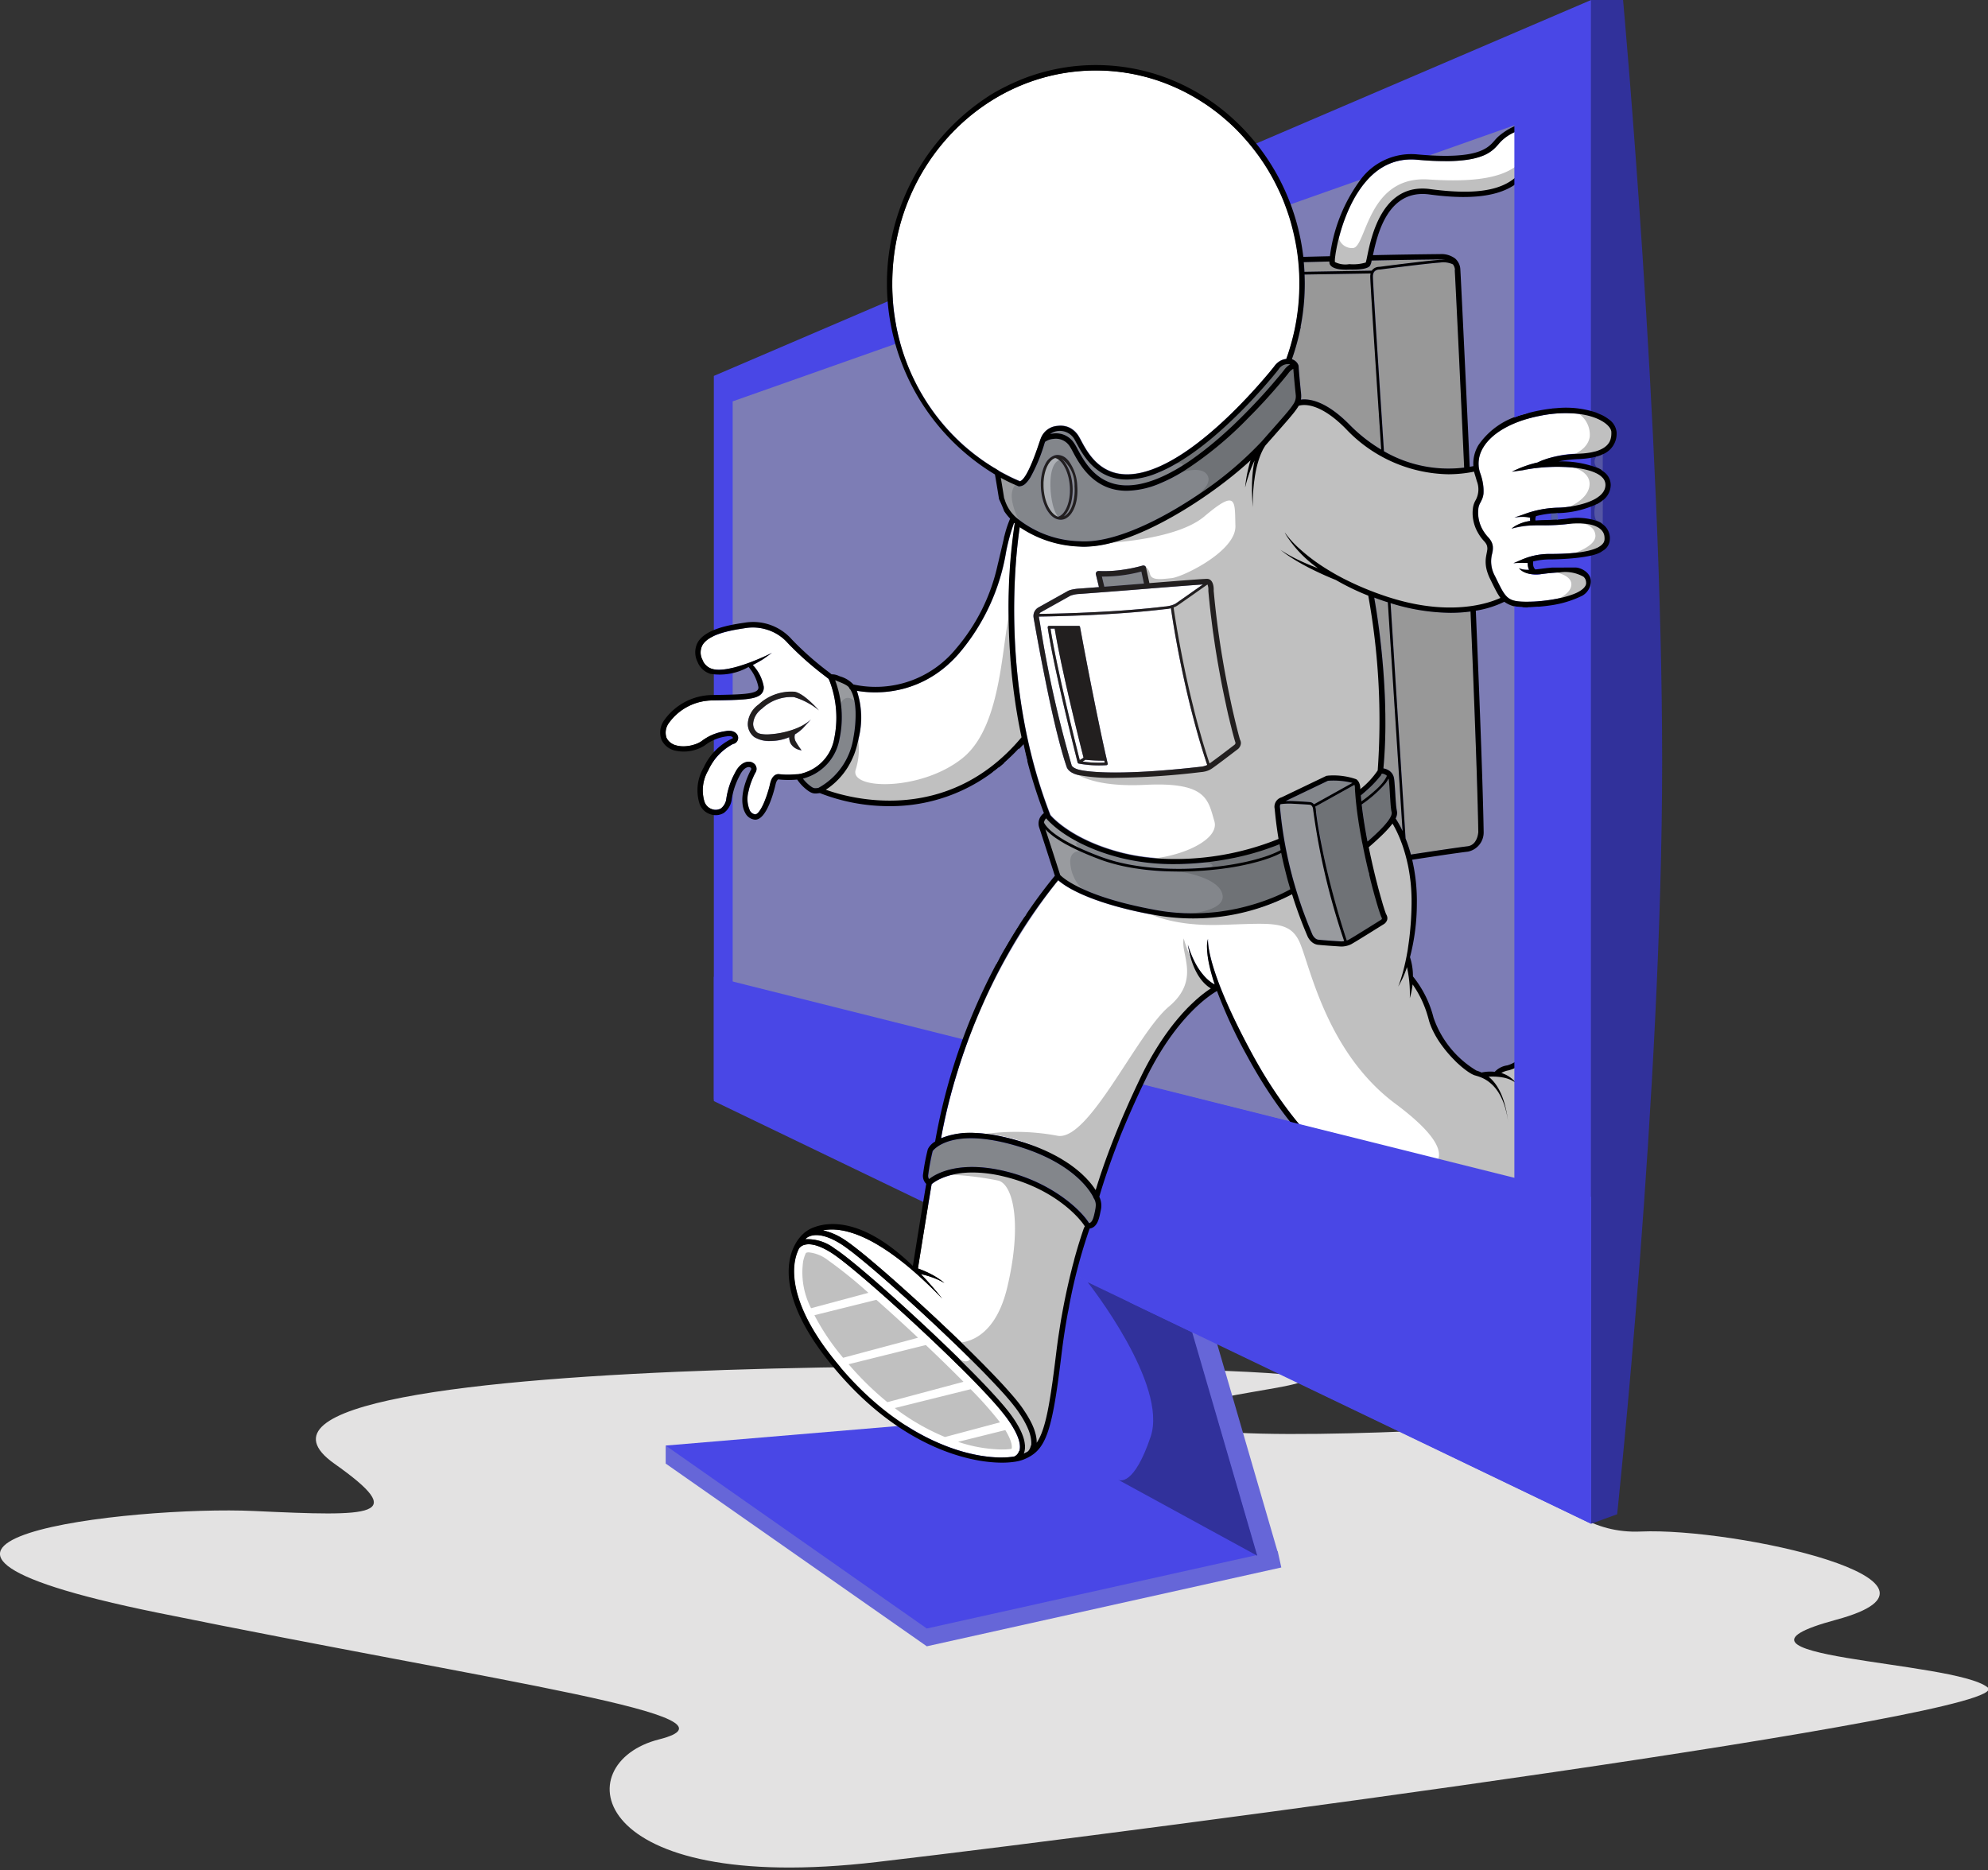     <svg width="203" height="191" xmlns="http://www.w3.org/2000/svg" xmlns:xlink="http://www.w3.org/1999/xlink" viewBox="0 0 203 191">
        <rect x="0" y="0" width="203" height="191" fill="#333333" stroke="none"/>
        <path d="M153.99 145.653s-32.065 2.131-33.837-.558 18.047-3.49 11.6-4.646-115.013-3.279-97.612 9.033c7.712 5.457 4.029 5.4-8.217 4.835s-45.632 3.1-9.861 10.383 60.746 10.537 51.239 12.942-7.412 15.994 22.236 12.525 116.819-15.067 113.431-17.829-29.97-3-15.467-6.915-10.312-9.433-19.98-9.008-13.532-10.762-13.532-10.762z" fill="#e3e2e2" />
        <path d="M102.04 125.252l2.864 19.306 23.47 14.326 2.1-.36-6.637-22.812z" fill="#6666d8" />
        <path d="M102.799 146.544l-34.823 1.1v1.83l26.662 18.662 36.2-8.051-.364-1.644z" fill="#6666d8" />
        <path d="M162.471 0v155.377l-89.58-43.1V38.392z" fill="#4947e6" />
        <path d="M162.471 0h3.265s3.99 43.892 3.99 77.809-4.595 76.842-4.595 76.842l-2.659.967z" fill="#31319b" />
        <path d="M128.372 158.884l-14.462-7.84a.063.063 0 00-.019-.007l-11.565-6.267-2.915-19.515 11.336 5.4 10.866 5.174z" fill="#4947e6" />
        <path d="M102.799 144.703l-34.823 2.931 26.662 18.684 33.736-7.51z" fill="#4947e6" />
        <path d="M117.495 146.732c1.792-5.314-6.232-15.533-6.424-15.776l10.668 5.118 6.639 22.809-14.2-7.756c.182.096 1.622.622 3.317-4.395z" fill="#31319b" />
        <path d="M74.815 100.333V40.992l81.127-28.657v108.278z" fill="#7d7db5" />
        <path d="M162.471 122.247v33.373l-89.58-43.167V99.758z" fill="#4947e6" />
        <path d="M137.918 119.631c-.458-.263-5.267-3.191-10.013-11.916-4.735-8.7-4.562-11.62-4.543-11.82-.052.14-.417 1.341.688 4.661-.63-.321-1.913-1.327-2.755-4.088.469 2.887 1.582 4.036 2.355 4.491-1.182.754-4.338 3.189-7.2 9.133a79.028 79.028 0 00-4.562 11.458c-.7-1.094-2.643-3.373-7.383-4.883-4.374-1.39-6.995-1.037-8.407-.409a59.993 59.993 0 0111.96-26.352c.7.622 3.125 2.325 9.846 3.564a21.888 21.888 0 0014.036-2.114 44.636 44.636 0 001.6 4.335 1.476 1.476 0 001.012.82c.529.069 2.3.178 2.377.184h.049a2.278 2.278 0 001-.236c.43-.228 3.065-1.884 3.277-2.015a.823.823 0 00.392-.455.7.7 0 00-.085-.57 52.283 52.283 0 01-1.79-6.868 16.552 16.552 0 002.426-2.416 15.816 15.816 0 011.95 8.182 24.112 24.112 0 01-1.377 8.472 9.508 9.508 0 00.9-1.993 12.605 12.605 0 01.291 3.167 8.2 8.2 0 00.285-1.4 10.917 10.917 0 011.62 3.515c.71 2.739 3.7 5.47 4.746 5.78.586.173 2.862.642 3.4 4.785.014.1.025.2.036.307-.011-.1-.022-.209-.036-.307-.274-2.257-.932-3.795-2-4.656a4.158 4.158 0 012.868.718 3.113 3.113 0 00-1.563-1.1 2.247 2.247 0 01.719-.263 3.274 3.274 0 001.439-.776v13.413a.288.288 0 01-.1.222zM156.158 58.189a2.144 2.144 0 01-1.042-.178 2.547 2.547 0 002.353.611c.288-.036.581-.071.877-.1.944-.082 2.7-.233 3.378.376a.792.792 0 01.269.609.74.74 0 01-.252.548c-.935.96-4.025 1.407-5.818 1.407-1.971 0-2.147-.356-3.115-2.339l-.137-.277a3.071 3.071 0 01-.3-2.265 1.633 1.633 0 00-.392-1.7 3.577 3.577 0 01-.992-3.057 1.737 1.737 0 01.2-.51c.274-.524.587-1.121-.044-3.043a3.038 3.038 0 01.3-2.536c.88-1.511 2.961-2.7 5.714-3.252 3.436-.694 5.774-.055 6.819.773a1.307 1.307 0 01.582.88c.027.88-.285 2.07-3.318 2.2a10.1 10.1 0 00-4.206.894 11.551 11.551 0 00-2.632.946l1.13-.154c2.36-.521 6.528-.546 7.948.595a1.125 1.125 0 01.477.908c0 1.686-3.315 2.3-4.919 2.328a10.63 10.63 0 00-3.458.688l-.916.313c.005 0 1.409-.156 1.6.027a1.042 1.042 0 000 .324 3.86 3.86 0 00-1.911.79 11.891 11.891 0 013.639-.345c.633-.019 1.286-.036 2.122-.137a4.416 4.416 0 013.381.579 1.192 1.192 0 01.357 1.023c-.055.666-1.064 1.461-5.552 1.461a7.1 7.1 0 00-2.948.6l-.8.343a12.758 12.758 0 011.461-.019 1.476 1.476 0 00.145.689z" fill="#fff" />
        <path d="M150.971 84.944c0 .055-.058 1.371-1.13 1.492-1.149.131-4.815.691-5.755.836a15.147 15.147 0 00-.546-1.643l-1.53-24.032a20.96 20.96 0 006.128.99 15.178 15.178 0 002.04-.134c.461 10.928.727 18.499.793 22.491zM148.571 27.565c.041.62.469 9.309.962 20.194a13.149 13.149 0 01-8.193-1.67c-.1-1.6-1.127-16.961-1.127-17.83a.739.739 0 01.2-.562.709.709 0 01.477-.164h.028c.047-.005 4.669-.611 6.163-.716a2.345 2.345 0 011.311.186 1.059 1.059 0 01.179.562zM142.498 81.095a25.938 25.938 0 00-.121-1.53 1.236 1.236 0 00-1.1-1.086 71.78 71.78 0 00-.935-17.446c.3.112.609.222.93.332.156.052.3.1.458.145l1.489 23.369a10.347 10.347 0 00-.694-1.267 1.189 1.189 0 00.129-.809 14.189 14.189 0 01-.156-1.708z" fill="#989898" />
        <path d="M141.835 79.636c.049.389.082.949.115 1.492a13.7 13.7 0 00.17 1.8c.156.647-1.533 2.193-2.465 3.005a49.322 49.322 0 01-.587-3.776 12.565 12.565 0 002.446-2.169 3.515 3.515 0 00.29-.463.618.618 0 01.031.111zM138.978 81.237a10.029 10.029 0 002.152-2.226.878.878 0 01.508.219 2.527 2.527 0 01-.343.6 11.945 11.945 0 01-2.259 2.021 20.394 20.394 0 01-.058-.614z" fill="#83868b" />
        <path d="M139.94 28.26c0 .864.957 15.247 1.116 17.663a16.033 16.033 0 01-3.235-2.547c-2.43-2.465-4.143-2.668-4.963-2.561a3.022 3.022 0 00-.008-.834c-.134-1.261-.233-2.566-.236-2.58l-.006-.044a1 1 0 00-.683-.669 23.117 23.117 0 001.327-7.746c0-.3-.009-.6-.022-.9l6.753-.112a1.405 1.405 0 00-.043.33z" fill="#989898" />
        <path d="M134.319 82.385l4-2.226a1.082 1.082 0 01.06.406v.038a57.626 57.626 0 002.709 13.1.18.18 0 01.035.132.278.278 0 01-.123.129l-.027.014c-.028.019-2.83 1.779-3.249 2a1.794 1.794 0 01-.184.077 70.672 70.672 0 01-3.156-13.325 1.223 1.223 0 00-.065-.345z" fill="#83868b" />
        <path d="M137.782 26.988a2.4 2.4 0 01-1.469-.217c-.072-.491.68-5.613 3.438-8.524a5.812 5.812 0 014.935-1.933c6.432.592 7.583-.729 8.346-1.6a4.2 4.2 0 01.294-.318 3.9 3.9 0 012.709-1.182v3.049c-1.152 2.879-4.093 3.858-10 3.06-4.867-.655-6 4.8-6.424 6.857a6.84 6.84 0 01-.148.642 4.377 4.377 0 01-1.656.167h-.014z" fill="#fff" />
        <path d="M140.099 27.647l-6.876.115a22.883 22.883 0 00-.071-.984l2.616-.066a.8.8 0 00.016.195c.156.548 1.081.639 1.667.639.143 0 .266-.005.354-.011.515.019 1.708.019 2.07-.343.088-.088.129-.217.209-.579 3.021-.063 5.376-.1 7.016-.112a2.1 2.1 0 01.474.036 4.058 4.058 0 00-.513.005c-1.464.1-5.9.68-6.166.716a.97.97 0 00-.667.236.852.852 0 00-.129.153z" fill="#989898" />
        <path d="M132.146 82.089c1.278.06 1.656.1 1.656.1s.288.055.312.543a70.96 70.96 0 003.164 13.38 1.638 1.638 0 01-.318.027c-.019 0-1.826-.112-2.336-.179-.365-.049-.584-.5-.584-.5a42.571 42.571 0 01-3.276-12.61c-.02-.178-.03-.307-.042-.381a.527.527 0 01.052-.346 6.541 6.541 0 011.372-.034z" fill="#999b9f" />
        <path d="M131.298 81.811l4.324-2.07a7.955 7.955 0 012.5.219l-3.929 2.185a.607.607 0 00-.354-.219c-.014 0-.384-.044-1.678-.107a10.746 10.746 0 00-.863-.008zM130.846 87.099c.255 1.245.565 2.487.929 3.718a21.182 21.182 0 01-13.77 2.111c-7.4-1.362-9.467-3.3-9.725-3.57-.143-.45-1.116-3.477-1.514-4.68.655.724 2.163 1.818 5.623 3.1a23.476 23.476 0 007.976 1.22c4.279.007 8.438-.816 10.481-1.899z" fill="#83868b" />
        <path d="M152.798 60.325c-.077-.137-.151-.285-.23-.447s-.164-.329-.252-.51l-.137-.277a5.16 5.16 0 01-.261-.631c-.033-.1-.06-.192-.085-.282s-.044-.178-.057-.263a3.307 3.307 0 01-.049-.57q0-.123.008-.239c.005-.071.014-.14.022-.206.022-.154.049-.291.074-.419q.029-.148.049-.271a1.022 1.022 0 00-.047-.584 1.294 1.294 0 00-.1-.175c-.019-.03-.044-.06-.071-.1l-.041-.047-.047-.049-.066-.074a3.673 3.673 0 01-.129-.151 4.317 4.317 0 01-.176-.225c-.036-.052-.071-.1-.1-.151a4.396 4.396 0 01-.236-.4 4.079 4.079 0 01-.181-.389c-.049-.129-.093-.255-.129-.376s-.063-.244-.088-.359a3.8 3.8 0 01-.019-1.409 2.25 2.25 0 01.252-.661 2.3 2.3 0 00.113-1.974 4.659 4.659 0 00-.066-.241l-.079-.266a.493.493 0 01-.022-.069.531.531 0 00-.022-.071c-.016-.049-.03-.1-.044-.148s-.027-.1-.038-.145a13.35 13.35 0 01-2.629.266 14.729 14.729 0 01-10.479-4.658c-2.777-2.819-4.464-2.448-4.8-2.333-.019.033-.038.069-.06.1-.066.11-.145.225-.239.351q-.09.128-.206.271c-.375.474-.929 1.1-1.727 2.007-.329.376-.7.8-1.127 1.28a.451.451 0 01-.03.038l-.03.044c-.011.019-.027.038-.041.063s-.022.033-.033.052a2.819 2.819 0 00-.071.121 2.6 2.6 0 00-.123.233l-.044.091c-.017.033-.027.06-.044.093s-.033.069-.047.1-.03.071-.044.107a8.8 8.8 0 00-.3.877 10.82 10.82 0 00-.266 1.182c-.038.206-.068.411-.093.614s-.055.4-.068.595-.038.384-.047.562l-.025.5c-.014.236-.011.444-.014.609v.439s0-.027-.006-.074c0-.025-.005-.055-.008-.09l-.008-.123c-.011-.184-.038-.444-.047-.76l-.016-.507c-.005-.181 0-.37 0-.568a11.554 11.554 0 01.027-.765c.005-.156.016-.313.036-.472.025-.315.069-.631.118-.935.016-.1.036-.2.052-.3.011-.052.025-.1.036-.154a9.57 9.57 0 00-.354.8c-.025.06-.047.121-.069.181a11.1 11.1 0 00-.189.532 17.695 17.695 0 00-.239.786l-.047.175c-.014.054-.025.09-.033.129s-.014.052-.019.074l-.014.052c-.003.014 0 .016-.006.022s0 .008 0 .014v-.03a.293.293 0 01.006-.044v-.041l.019-.145c0-.033.008-.071.014-.11l.036-.266a14.456 14.456 0 01.208-1.127c.011-.047.022-.1.033-.143s.022-.1.033-.145l.049-.184c.033-.123.069-.247.1-.365.016-.058.033-.115.052-.173-.126.118-.258.236-.392.359-3.446 3.082-9.1 6.824-13.756 8.056h-.013a11.234 11.234 0 01-2.827.411c-.181 0-.356-.008-.529-.019a11.592 11.592 0 01-6.07-1.991c-.4 2.613-2.07 16.084 3.142 29.406.233.274 2.278 2.555 7.249 3.836a20.411 20.411 0 003.57.568h.008a28.211 28.211 0 0012.481-1.988 40.409 40.409 0 01-.362-2.736c0-.041-.008-.079-.011-.118-.014-.107-.025-.189-.027-.241a1 1 0 01.71-1.152l4.562-2.188a.96.96 0 01.11-.022.024.024 0 01.019 0 1 1 0 01.134-.016 7.051 7.051 0 012.81.378.848.848 0 01.192.192.283.283 0 01.03.047.744.744 0 01.038.066.511.511 0 01.033.069.786.786 0 01.027.071.9.9 0 01.033.1 1.151 1.151 0 01.038.2c.005.03.005.06.008.088a1.4 1.4 0 01.006.175 8.387 8.387 0 001.779-1.914 71.366 71.366 0 00-.965-17.847 24.8 24.8 0 01-3.309-1.6 32.77 32.77 0 01-2.917-1.338c-.359-.189-.716-.387-1.045-.581s-.63-.389-.883-.559l-.343-.239c-.1-.071-.184-.143-.255-.195-.1-.079-.173-.134-.2-.162l.03.019c.038.027.1.069.187.123s.162.11.271.17.225.134.356.211a20.147 20.147 0 002.002.965c.324.137.652.263.965.381a12.222 12.222 0 01-3.172-3.271c-.03-.052-.058-.1-.085-.14a2.223 2.223 0 01-.126-.239v-.008a.141.141 0 01.014.022 10.06 10.06 0 001.538 1.683 18.194 18.194 0 001.988 1.557c.219.151.453.3.7.455s.5.307.773.463c.153.088.313.175.474.266s.329.175.5.266a30.886 30.886 0 004.25 1.785c6.55 2.213 10.649.727 11.79.195a5.467 5.467 0 01-.453-.688zm-26.152 15.831a.874.874 0 01-.211.315c-.066.052-.822.631-1.541 1.173-.118.09-.239.178-.354.263-.074.058-.151.112-.222.164a7.7 7.7 0 01-.38.277c-.027.019-.055.038-.079.058-.074.052-.14.1-.186.126a.058.058 0 00-.022.014l-.019.014a.865.865 0 01-.074.038 2.147 2.147 0 01-.346.143c-.047.014-.09.027-.134.038a1.259 1.259 0 01-.123.027c-.077.016-.145.025-.195.033l-.1.008a78.838 78.838 0 01-8.746.59 17.942 17.942 0 01-3.795-.282l-.09-.022c-.894-.236-1.083-.694-1.119-.823-.14-.406-.282-.864-.431-1.379l-.134-.48a24.472 24.472 0 01-.137-.507c-.033-.115-.063-.236-.093-.356a42.775 42.775 0 01-.189-.749l-.1-.395q-.21-.876-.433-1.878c-.148-.666-.3-1.374-.455-2.125-.115-.559-.233-1.146-.354-1.755-.041-.2-.079-.406-.121-.614-.033-.164-.063-.332-.1-.5-.074-.387-.151-.781-.225-1.187q-.226-1.209-.461-2.522c-.019-.107-.036-.2-.052-.28-.005-.027-.008-.052-.014-.077s-.011-.06-.016-.088a7.703 7.703 0 01-.019-.107c0-.014 0-.025-.005-.036a1.389 1.389 0 01-.027-.173 1 1 0 01.461-1.05l3.027-1.692a1.158 1.158 0 01.227-.093 1.637 1.637 0 01.176-.049.961.961 0 01.09-.019c.06-.014.121-.025.178-.033.027-.005.058-.008.085-.014.082-.011.159-.019.219-.025.085-.008.145-.011.164-.014l.461-.033c.159-.011.323-.025.494-.036l.529-.041.557-.041-.315-1.3a.272.272 0 01.057-.244.285.285 0 01.228-.1 12.76 12.76 0 002.383-.118q.407-.053.855-.14c.2-.038.406-.082.614-.132s.425-.1.642-.165a.1.1 0 01.027-.005.269.269 0 01.189.033.279.279 0 01.11.123.01.01 0 000 .006.338.338 0 01.014.049l.343 1.582c3.521-.28 5.678-.45 5.922-.433a.6.6 0 01.165.033l.049.022a.526.526 0 01.148.107.565.565 0 01.055.06.959.959 0 01.123.222 1.16 1.16 0 01.055.173c.005.03.014.06.019.093s.011.063.014.093a2.064 2.064 0 01.019.411l.033.376c.036.376.074.746.112 1.116.2 1.845.45 3.608.718 5.22l.107.636c.252 1.464.515 2.788.76 3.918.033.162.069.318.1.472a77.72 77.72 0 00.417 1.799c.027.112.055.219.079.321s.055.225.082.326l.074.285c.033.134.066.252.093.351.011.036.019.066.027.1s.014.047.019.066c.014.044.025.08.033.112l.052.159a.735.735 0 01.058.217.765.765 0 01-.046.351z" fill="#fff" />
        <path d="M120.219 61.861c.356-.244 2.4-1.686 3.068-2.155a1.365 1.365 0 01.1.622v.041a88.644 88.644 0 002.753 15.436.238.238 0 01-.055.247c-.579.447-2.023 1.546-2.567 1.927a101.146 101.146 0 01-3.682-15.933 1.807 1.807 0 00.383-.185zM116.914 60.144c2.432-.195 4.933-.392 5.92-.452-.839.59-2.457 1.73-2.769 1.941a2.764 2.764 0 01-1.122.313c-5.2.633-11.359.74-12.815.757a.326.326 0 01.129-.159l3.041-1.7a2.913 2.913 0 01.908-.181c1.68-.118 4.238-.321 6.708-.519z" fill="#fff" />
        <path d="M116.544 58.373l.266 1.228c-1.382.112-2.786.222-4.047.321l-.249-1.036a15.322 15.322 0 004.03-.513z" fill="#83868b" />
        <g fill="#221f1f">
            <path d="M112.697 77.41a17.475 17.475 0 01-1.785-.082c-.236-.935-2.235-8.842-2.939-13.128h2.064c.176.965 1.453 7.9 2.621 13.051.015.052.025.107.039.159z" />
            <path d="M112.808 77.301a.572.572 0 00-.019-.08c-1.239-5.475-2.6-12.972-2.619-13.046l-.022-.112h-2.339l.025.159c.65 3.945 2.41 11.033 2.937 13.111l.03.121.093.011a17.849 17.849 0 001.8.082h.178zm-2.887-12.963c.176.96 1.44 7.82 2.6 12.933a15.668 15.668 0 01-1.5-.069c-.537-2.125-2.229-8.944-2.887-12.865z" />
        </g>
        <path d="M112.486 87.53c-4.552-1.695-5.621-3.013-5.87-3.532a.811.811 0 01.228-.422c.261.321 2.334 2.687 7.543 4.028a22.4 22.4 0 005.555.65 28.8 28.8 0 0010.734-2.046c.036.206.077.409.115.614-3.271 1.788-12.445 2.887-18.305.708z" fill="#83868b" />
        <path d="M110.543 77.777l.293-.184a16.674 16.674 0 001.925.09c.014.069.03.137.047.2a12.113 12.113 0 01-2.265-.106z" fill="#fff" />
        <path d="M109.52 49.651a4.192 4.192 0 00-1.141-2.827 3.39 3.39 0 011.349 2.843c.1 1.486-.384 2.758-1.1 3.065a3.962 3.962 0 00.892-3.081zM109.689 45.245a2.207 2.207 0 00-2.163-.965 4.002 4.002 0 00-.277.044 1.717 1.717 0 012.372.381 5.552 5.552 0 01.3.518c.847 1.588 2.838 5.305 8.354 3.052 5.9-2.41 12.231-10.457 12.286-10.534a1.149 1.149 0 01.99-.565.909.909 0 01.217.038 2.114 2.114 0 00-.641.6c-.058.082-6.7 8.535-12.868 11.052-5.421 2.213-7.3-1.308-8.209-3a5.82 5.82 0 00-.361-.621z" fill="#83868b" />
        <path d="M107.625 46.827a.556.556 0 01.093-.038.366.366 0 01.038-.014c.759.222 1.4 1.453 1.489 2.893.1 1.513-.425 2.862-1.2 3.1-.664-.192-1.234-1.157-1.431-2.355 0-.022-.005-.044-.008-.063-.008-.066-.019-.129-.027-.195-.009-.093-.02-.186-.025-.282s-.011-.192-.011-.288v-.274a3.444 3.444 0 01.789-2.284c.005 0 .008-.008.011-.011l.1-.085a.228.228 0 01.03-.022.735.735 0 01.1-.06.225.225 0 01.052-.022z" fill="#83868b" />
        <path d="M110.254 77.634c-.332-1.308-2.358-9.363-2.98-13.435h.422c.7 4.283 2.709 12.24 2.95 13.189z" fill="#fff" />
        <path d="M122.437 75.452a83.522 83.522 0 01-.724-2.654c-.112-.436-.217-.866-.321-1.289a106.838 106.838 0 01-1.674-8.384c-.008-.047-.016-.093-.022-.137-.055-.356-.1-.625-.121-.8 0-.025-.005-.049-.008-.069a2.989 2.989 0 01-.445.08.895.895 0 01-.115.011.232.232 0 01-.036 0c-5.267.644-11.518.743-12.884.76a1.438 1.438 0 00.022.2c.016.082.052.288.107.6a114.989 114.989 0 003.208 14.375l.011.038s.1.26.727.425c.494.129 3.414.727 12.448-.3a1.976 1.976 0 00.666-.178 77.91 77.91 0 01-.839-2.678zm-9.33 2.6a.13.13 0 01-.121.1c-.027 0-.31.022-.729.022a11.175 11.175 0 01-2.117-.189c-.006 0-.011-.008-.016-.008a.149.149 0 01-.036-.019.16.16 0 01-.022-.022l-.014-.014a.112.112 0 01-.011-.027v-.008a.6.6 0 00-.019-.071l-.014-.052a3.148 3.148 0 00-.033-.134l-.047-.184c-.008-.033-.019-.069-.027-.107s-.014-.058-.022-.088l-.074-.3c-.027-.108-.049-.2-.077-.3l-.041-.167c-.025-.107-.055-.219-.082-.335s-.057-.239-.09-.365c-.022-.085-.041-.17-.063-.258-.017-.069-.036-.14-.052-.211-.036-.145-.071-.3-.11-.45-.762-3.142-1.892-7.979-2.306-10.778v-.019a.139.139 0 01.036-.09.136.136 0 01.1-.047h3.038a.138.138 0 01.1.038.1.1 0 01.022.027v.011a.01.01 0 010 .008.117.117 0 01.011.027.021.021 0 000 .011c0 .014.006.036.011.069 0 .014.008.033.011.052a471.137 471.137 0 001.341 6.969c.071.339.137.68.206 1.023.1.515.211 1.036.321 1.557l.189.908c.143.68.291 1.349.433 2 .049.214.1.428.145.639l.058.258q.053.239.107.469a.157.157 0 01-.006.06z" fill="#fff" />
        <path d="M132.331 40.288a121.443 121.443 0 01-.244-2.627 1.545 1.545 0 00-.513.469c-.022.033-.987 1.259-2.514 2.917-.189.206-.389.42-.6.639l-.211.222c-.14.148-.285.3-.436.447-.148.154-.3.307-.455.461a37.089 37.089 0 01-6.569 5.363 16.627 16.627 0 01-2.322 1.19 9.022 9.022 0 01-3.389.751c-3.37 0-4.806-2.687-5.511-4a5.693 5.693 0 00-.318-.554 1.679 1.679 0 00-1.667-.743 1.7 1.7 0 00-.844.3c-.022.06-.044.126-.069.206a17.207 17.207 0 01-1.434 3.438 3.262 3.262 0 01-.247.351 2.557 2.557 0 01-.211.233.968.968 0 01-.664.321h-.063l-.049-.019-.315-.137c-.225-.1-.529-.233-.751-.345a20.577 20.577 0 01-.713-.373c.09.543.233 1.39.345 2.122a3.988 3.988 0 001.45 2.108 10.583 10.583 0 006.229 2.24c3.134.23 7.488-1.755 11.316-4.22.011-.005.019-.014.03-.019a.021.021 0 01.011-.005l.036-.022.033-.025.244-.156.071-.049a36.564 36.564 0 006.871-5.692c.425-.485.8-.91 1.132-1.286.439-.5.8-.9 1.091-1.245.082-.1.162-.186.236-.274.186-.217.337-.4.463-.565a5.49 5.49 0 00.332-.469 1.372 1.372 0 00.219-.953zM109.894 51.22l-.066.258a2.871 2.871 0 01-.126.362c-.033.077-.066.154-.1.225s-.071.137-.11.2-.079.126-.121.184-.088.112-.132.162c-.025.025-.047.049-.071.071a1.583 1.583 0 01-.145.129 1.408 1.408 0 01-.154.107 1.145 1.145 0 01-.513.159.634.634 0 01-.071 0 1.212 1.212 0 01-.6-.165 1.38 1.38 0 01-.123-.077c-.025-.016-.049-.036-.077-.058a1.403 1.403 0 01-.143-.123 3.03 3.03 0 01-.644-.968 4.633 4.633 0 01-.131-.34 1.365 1.365 0 01-.044-.14 3.787 3.787 0 01-.052-.173 5.415 5.415 0 01-.118-.551c-.005-.027-.008-.055-.014-.082a5.279 5.279 0 01-.027-.2c-.014-.1-.022-.2-.03-.3v-.014c-.005-.052-.005-.1-.008-.156s0-.107 0-.159v-.303a5.143 5.143 0 01.093-.806 4.643 4.643 0 01.17-.625c.036-.1.074-.192.115-.282a.365.365 0 01.027-.058.5.5 0 01.027-.055s0-.005.005-.008a1.7 1.7 0 01.96-.919.24.24 0 01.041-.014h.011l.016-.006h.008a.946.946 0 01.173-.027 1.36 1.36 0 011.044.447 1.833 1.833 0 01.154.17 4.582 4.582 0 01.877 2.569 5.668 5.668 0 01-.101 1.565z" fill="#83868b" />
        <path d="M96.439 131.032c-.014-.013-.052-.041-.1-.085a4.933 4.933 0 00-.3-.228 7.917 7.917 0 00-.987-.6 9.443 9.443 0 00-1.061-.474c-.1-.038-.181-.069-.258-.1.2-1.231.869-5.432 1.4-8.607.373-.318 2.561-1.93 7.338-.8 5.237 1.242 7.839 4.31 8.3 5.1a61.807 61.807 0 00-2.917 13.026c-.645 5.347-1.113 7.8-1.985 9.086a6.556 6.556 0 00-1.525-3.644c-2.668-3.74-15.244-15.261-18.093-17.079a6.554 6.554 0 00-2.229-.973c2.081-.416 5.938.48 12.185 6.967a36.58 36.58 0 00-2.175-2.5c.269.06.589.142.908.247a7.849 7.849 0 011.047.422c.137.066.252.129.329.173.065.036.106.061.123.069z" fill="#fff" />
        <path d="M102.879 144.905c1.294 1.815 1.371 2.791 1.206 3.287a.892.892 0 01-.51.567c-2.862.483-10.156-.595-17.175-8.469-5.363-6.013-5.552-9.879-5.19-11.648a4.779 4.779 0 01.386-1.129 1.015 1.015 0 01.587-.384c.463-.123 1.316-.077 2.756.842 2.827 1.804 15.295 13.226 17.94 16.934zM103.635 53.438a63.512 63.512 0 00.7 21.844c-7.663 9.141-17.734 6.2-20 5.377a7.624 7.624 0 003.351-5.248 8.715 8.715 0 00-.178-4.864 11.143 11.143 0 0010.5-3.9 21.361 21.361 0 004.743-10.3 19.34 19.34 0 01.817-2.967z" fill="#fff" />
        <path d="M94.804 119.983a22.261 22.261 0 01.455-2.427c.014-.028 1.834-2.671 9.078-.365 5.536 1.76 7.115 4.636 7.343 5.114l-.006.03.074.1a1.446 1.446 0 01.123 1.086l-.014.066c-.167.834-.288 1.253-.63 1.341-.7-1.179-3.638-4.138-8.631-5.322-4.708-1.116-7.039.293-7.71.82a.656.656 0 01-.082-.443zM83.538 80.477c-.373.05-.463.061-.962-.356a3.879 3.879 0 01-.568-.6 5.079 5.079 0 003.732-4.023 10.974 10.974 0 00-.464-6.021c.049.017.1.036.165.061l.153.063c.4.159 1 .4 1.121.661l.052.11.036.011c.176.247.938 1.538.345 4.935a7.028 7.028 0 01-3.605 5.16z" fill="#83868b" />
        <path d="M85.198 71.208c-.019-.1-.041-.2-.063-.291l-.066-.271a4.715 4.715 0 00-.069-.25l-.1-.332c-.031-.102-.06-.178-.088-.255s-.052-.148-.077-.208a4.29 4.29 0 00-.107-.26l-.348-.274a31.706 31.706 0 01-3.817-3.378 4.572 4.572 0 00-1.072-.9 5.562 5.562 0 00-.461-.247 4.621 4.621 0 00-.708-.263 4.722 4.722 0 00-2.031-.14l-.28.044c-1.146.178-3.529.548-4.187 1.727a1.61 1.61 0 00.013 1.478 1.514 1.514 0 00.987.927c1.782.551 6.084-1.615 6.117-1.637l-.9.642c-.047.03-.461.3-1.064.6a4.306 4.306 0 011.119 2.2.942.942 0 01-.228.735c-.537.6-1.944.625-4.491.674l-.461.008a5.513 5.513 0 00-4.486 2.276 1.651 1.651 0 00-.274 1.513 1.287 1.287 0 00.211.329.633.633 0 00.057.063 1.579 1.579 0 00.724.409 2.876 2.876 0 001.006.085 2.43 2.43 0 00.26-.03c.044-.006.09-.014.131-.022a2.641 2.641 0 00.373-.09c.123-.036.241-.077.351-.121a2.62 2.62 0 00.3-.145c.063-.036.121-.071.175-.107a5.131 5.131 0 012.454-1.023c.757-.151 1.19.184 1.272.557a.635.635 0 01-.516.757 5.687 5.687 0 00-2.52 2.676 4.02 4.02 0 00-.392 3.222 1.221 1.221 0 00.735.746 1.11 1.11 0 00.943-.063 1.472 1.472 0 00.557-1.015 7.94 7.94 0 01.869-2.6c.444-.9.984-1.108 1.267-1.149a.857.857 0 01.759.239.712.712 0 01.055.9 8.471 8.471 0 00-.5 1.185q-.058.181-.107.354a6.25 6.25 0 00-.08.337 2.929 2.929 0 00.123 1.927.725.725 0 00.535.42c.17.019.37-.175.573-.507.036-.058.071-.118.107-.184.072-.129.14-.274.211-.428.033-.08.068-.159.1-.241.052-.126.1-.255.148-.389s.1-.271.14-.411l.044-.143a9.06 9.06 0 00.162-.576c.025-.1.049-.195.071-.291.011-.052.025-.1.039-.151s.022-.069.033-.1c.025-.063.049-.123.074-.175l.041-.077c.014-.025.038-.06.057-.088a.772.772 0 01.121-.14.66.66 0 01.548-.2 7.443 7.443 0 001.371.033c.093 0 .178-.008.255-.014.027 0 .052-.005.074-.005l.121-.008h.047a.1.1 0 01.028 0h.046a3.95 3.95 0 00.436-.094c.069-.019.143-.044.225-.069l.124-.044.269-.107a4.479 4.479 0 002.629-3.37 10.447 10.447 0 00.006-4.18zm-2.4 2.27l.017-.019zm.658-1.083a1.093 1.093 0 00-.088-.071l-.079-.058a2.477 2.477 0 00-.2-.134 1.681 1.681 0 00-.165-.1c-.027-.016-.058-.033-.085-.052l-.033-.019c-.181-.1-.376-.211-.57-.31a.264.264 0 00-.041-.019 11.59 11.59 0 00-.526-.241c-.077-.03-.148-.06-.217-.082-.1-.036-.187-.063-.266-.088-.047-.011-.09-.019-.129-.027a4.341 4.341 0 00-3.243 1.176c-.063.052-.123.1-.181.156a.173.173 0 01-.025.022q-.074.07-.14.14c-.041.047-.082.09-.121.137a2.279 2.279 0 00-.26.395.33.33 0 00-.033.071.358.358 0 00-.039.088.121.121 0 00-.016.044.693.693 0 00-.033.1 1.267 1.267 0 00-.06.411 1.213 1.213 0 00.11.488l.033.066a.141.141 0 00.016.027l.041.066a.518.518 0 00.058.077.527.527 0 00.074.082 1.263 1.263 0 00.11.1 2.551 2.551 0 001.4.151l.2-.016a9.179 9.179 0 00.982-.156 7.53 7.53 0 00.472-.115c.079-.019.159-.044.239-.066.156-.049.313-.1.466-.156a4.88 4.88 0 001.689-.987h.006l-.79.869a2.493 2.493 0 01-.2.184 3.713 3.713 0 01-.414.321c-.071.047-.143.09-.217.137a1.906 1.906 0 00-.036.208.847.847 0 00.093.485c.022.038.049.088.085.143.022.038.047.077.071.121.09.151.2.329.31.477q.037.053.074.1c.027.036.055.069.079.1a1.864 1.864 0 01-.642-.219.714.714 0 01-.107-.069s-.005 0-.008-.006a.616.616 0 01-.068-.052.741.741 0 01-.085-.077 1.23 1.23 0 01-.184-.241c-.017-.027-.03-.055-.044-.082a.9.9 0 01-.068-.178 1.341 1.341 0 01-.022-.091l-.016-.088-.008-.074a1.09 1.09 0 01-.008-.162 5.042 5.042 0 01-1.922.389 2.906 2.906 0 01-1.651-.406 1.68 1.68 0 01-.658-1.333 1.505 1.505 0 01.006-.159 1.028 1.028 0 01.014-.129c.005-.041.014-.085.022-.126a2.134 2.134 0 01.228-.609 2.84 2.84 0 01.077-.126 2.161 2.161 0 01.123-.184c.022-.03.044-.06.071-.093a2.612 2.612 0 01.206-.233c.035-.038.074-.077.115-.115a3.36 3.36 0 01.255-.222 4.857 4.857 0 013.68-1.289 1.505 1.505 0 01.337.11c.027.014.057.025.085.041a3.77 3.77 0 01.628.4c.063.047.129.1.192.151.039.03.077.063.113.1l.17.148a11.925 11.925 0 01.9.908l-.041-.038c-.013-.013-.063-.066-.093-.091zM85.232 127.508a4.538 4.538 0 00-2.986-.946c.047-.049.1-.093.143-.137.351-.258 1.4-.716 3.57.669 2.827 1.8 15.3 13.227 17.943 16.936 1.357 1.908 1.508 3.011 1.393 3.6a1 1 0 01-.32.6 3.8 3.8 0 01-.406.219l.033-.069c.307-.9-.121-2.18-1.275-3.8-2.666-3.735-15.241-15.251-18.095-17.072zM111.913 7.191c11.463 0 20.791 9.758 20.791 21.751a22.535 22.535 0 01-1.341 7.694 1.708 1.708 0 00-1.25.787c-.055.074-6.276 7.99-12.045 10.345-5.062 2.065-6.822-1.223-7.666-2.8a4.924 4.924 0 00-.337-.581 2.109 2.109 0 00-2.04-.913 1.971 1.971 0 00-1.752 1.322l-.005.005-.025.071v.005l-.1.288c-1.089 3.285-1.706 3.91-1.993 3.962-.17-.071-.667-.285-.979-.441-.293-.145-.831-.433-1.072-.562a21.861 21.861 0 01-10.981-19.179c.001-11.996 9.329-21.754 20.795-21.754z" fill="#fff" />
        <path d="M85.667 72.206s.318-.979.945-.933 1.047.876 1.047.876a13.855 13.855 0 00-.717-2.1c-.273-.444-1.991-.808-1.991-.808a9.648 9.648 0 01.716 2.965z" fill="#999b9f" />
        <path d="M86.093 138.671l7.652-2.049a201.476 201.476 0 00-4.256-3.874l-6.327 1.572a23.837 23.837 0 002.931 4.351zM96.495 146.762l5.62-1.5a37.8 37.8 0 00-3-3.383l-7.748 1.926a22.869 22.869 0 005.128 2.957zM88.677 132.036a46.874 46.874 0 00-4.181-3.37 3.824 3.824 0 00-1.906-.763.785.785 0 00-.2.022.348.348 0 00-.1.044 3.992 3.992 0 00-.275.839 7.961 7.961 0 00.806 4.8zM90.613 143.203l7.772-2.081a160.984 160.984 0 00-3.847-3.754l-7.887 1.96c.119.138.239.275.364.416a31.242 31.242 0 003.598 3.459zM97.833 147.253a14.7 14.7 0 004.441.783 7.412 7.412 0 001.013-.063.212.212 0 00.017-.038c.02-.061.147-.575-.65-1.88zM110.646 55.57s9.007-.01 12.345-2.837 3.084-1.591 3.16.983-5.352 5.207-6.511 5.328-2.039.241-2.208-.41-.458-.844-.809-.7l.654 1.906 6-.421-3.285 2.392-.3.178s.683 4.744 1.9 9.711a57.672 57.672 0 001.874 6.6 39.527 39.527 0 01-7.688.891c-3.119-.1-6.221-.315-6.6-.754 0 0 1.389 2.036 7.73 1.72s6.443 1.524 7.094 3.706-4.676 4.2-8.328 3.84c0 0 8.942 1.092 15.045-1.774 0 0-.708-3.986.2-4.422s4.7-1.985 4.7-1.985l2.411.056.505.517.207.826a10.281 10.281 0 001.734-1.7 3.136 3.136 0 00.517-1.01s.33-4.091.241-5.013-1-10.836-1-10.836l-.257-1.765a16.216 16.216 0 008.191 1.662c4.445-.372 5.438-1.231 5.438-1.231s-1.7-2.686-1.7-3.912.525-1.191-.181-2.114a3.787 3.787 0 01-.779-3.89 4.26 4.26 0 00-.156-3.255 11.449 11.449 0 01-6.75-.37 18.877 18.877 0 01-7.54-4.924 4.648 4.648 0 00-3.959-1.416 44.674 44.674 0 01-8.705 8.627c-5.493 4.127-10.125 5.545-13.19 5.796zM87.521 74.99a6.767 6.767 0 01-.149 3.634c-.628 2.056 6.729 2.189 10.933-1.214s3.934-12.359 5.006-15.786c0 0-.134 9.346 1.3 13.726a20.6 20.6 0 01-7.27 5.421c-4.432 1.873-9.619 1.028-11.127.731a5.883 5.883 0 01-2.239-.846s3.25-2.32 3.546-5.666zM136.657 24.041a1.393 1.393 0 001.51 1.289c1.378-.111 1.441-7.42 7.729-7s9.636-.608 10.37-3.607l.111 1.688s-1.7 3.029-4.658 3.3-6.021-.444-6.976-.178a5.112 5.112 0 00-4.177 3.91 27.771 27.771 0 00-.844 3.556s-.533.071-1.8.135-2.192.094-1.907-.632a22.023 22.023 0 00.642-2.461z" fill="silver" />
        <path d="M96.334 137.518s1.812 1.882 2.554 1.454-1.488-1.852-1.488-1.852 3.963.634 5.456-5.653.668-10.367-.865-10.881a30.4 30.4 0 00-5.658-.632s6.34-1.28 10.3 1.425 4.361 3.958 4.361 3.958a116.2 116.2 0 00-3.1 14.224c-.97 6.93-1.43 7.683-2.358 8.252l-1.381.9s.949-1.022-1.016-3.89a60.3 60.3 0 00-6.805-7.305zM100.666 115.801a23.029 23.029 0 017.246.18c3.209.76 8.149-10.412 11.442-13.173s1.14-5.4 1.52-6.967c0 0 1.042 4.048 3.2 5.02a18.464 18.464 0 00-4.8 4.724c-2.038 2.984-5.422 10.81-7.355 16.407a15.882 15.882 0 00-11.253-6.191z" fill="silver" />
        <path d="M155.907 121.785c-.034-1.017-.172-13.969-.172-13.969a3.56 3.56 0 01-1.816 1.334c-1.062.24-1.028.548-2.262.548s-2.056-.72-3.976-2.879-1.753-2.673-1.8-3.616a6.3 6.3 0 00-1.2-2.455 2.9 2.9 0 00-.68-.5 5.391 5.391 0 01-.111-2.748 36.771 36.771 0 00.485-7.312 25.129 25.129 0 00-1.24-4.837l-1-1.6-2.649 2.785s1.2 4.888 1.649 5.984.508 1.312.184 1.545-3.845 2.192-3.845 2.192a10.892 10.892 0 01-1.833.108c-.7-.054-1.851-.126-1.994-.808s-1.654-4.51-1.654-4.51-3.267 3.5-15.011 2.058c0 0 2.289 1.489 7.467 1.356s7.178-.531 8.222 1.69 2.678 11.254 9.807 16.566 3.976 6.615 2.331 7.06-6.889 0-6.889 0z" fill="silver" />
        <path d="M119.832 48.5s2.706-1.142 3.441 0-1.72 2.556-1.72 2.556 5.72-3.174 8.05-6.149 3.007-3.549 3.1-4.483a14.2 14.2 0 00-.531-3.249l-3.775 4.169s-5.019 5.411-8.565 7.156z" fill="#6f7276" />
        <path d="M118.951 47.558a3.61 3.61 0 011.671-.22c.462.2-.352.791-.352.791a35.536 35.536 0 006.243-4.755c2.1-2.267 5.22-5.713 5.22-5.713l.341-.711a1.925 1.925 0 00-1.824.848c-.791 1.055-5.562 6.924-11.299 9.76zM120.239 88.981s4.29.531 4.6 2.436-4.6 1.979-4.6 1.979 6.5-.111 9.332-1.25 2.354-1.222 2.326-1.7-1.1-4.629-1.1-4.629a34.1 34.1 0 01-9.292 2.1s2.046.031 2.3.451-3.566.613-3.566.613zM141.835 79.636c.049.389.082.949.115 1.492a13.7 13.7 0 00.17 1.8c.156.647-1.533 2.193-2.465 3.005a49.322 49.322 0 01-.587-3.776 12.565 12.565 0 002.446-2.169 3.515 3.515 0 00.29-.463.618.618 0 01.031.111zM138.978 81.237a10.029 10.029 0 002.152-2.226.878.878 0 01.508.219 2.527 2.527 0 01-.343.6 11.945 11.945 0 01-2.259 2.021 20.394 20.394 0 01-.058-.614zM134.319 82.385l4-2.226a1.082 1.082 0 01.06.406v.038a57.626 57.626 0 002.709 13.1.18.18 0 01.035.132.278.278 0 01-.123.129l-.027.014c-.028.019-2.83 1.779-3.249 2a1.794 1.794 0 01-.184.077 70.672 70.672 0 01-3.156-13.325 1.223 1.223 0 00-.065-.345z" fill="#6f7276" />
        <path d="M157.976 61.598s2.428-.648 2.479-1.881-2.479-1.412-2.479-1.412 3.7-.534 4.173.879-2.633 2.192-4.173 2.414zM159.629 56.851s3.362-.816 3.283-2.169-2.129-1.333-2.129-1.333 2.646-.577 3.2.776-.569 2.601-4.354 2.726zM159.629 52.037s2.626-.875 2.686-2.566-2.686-1.969-2.686-1.969 4.2.2 4.636 1.572-1.854 2.849-4.636 2.963zM159.55 46.784s2.547-.438 2.785-2.208a2.614 2.614 0 00-1.552-2.566s3.5.1 3.959 1.969-1.034 2.526-5.192 2.805z" fill="silver" />
        <g>
            <path d="M108.378 46.967s-.691-.123-1 1.236.009 4.055.768 4.656a2.62 2.62 0 01-1.6-2.428c-.24-2.05.252-3.069.7-3.467a.763.763 0 011.132.003z" fill="#acafb4" />
        </g>
        <g>
            <path d="M110.971 91.179a4.061 4.061 0 01-1.646-2.716c-.337-1.923 1.388-1.527 1.388-1.527s-.764-.467-.833-.782.872 0 .872 0-1.705-1.042-2.419-1.577-1.566-1.289-1.566-1.289-.517.218 0 1.9 1.428 4.41 1.428 4.41a8.6 8.6 0 002.776 1.581z" fill="#999b9f" />
        </g>
        <g>
            <path d="M103.976 49.282s-.862.378-.623 1.869a6.15 6.15 0 001.106 2.581s-2-1.755-2.1-2.518-.369-2.784-.369-2.784z" fill="#999b9f" />
        </g>
        <g>
            <path d="M110.004 49.649a4.58 4.58 0 00-.877-2.569 2.267 2.267 0 00-.154-.17 1.36 1.36 0 00-1.044-.447.946.946 0 00-.173.027h-.008l-.016.005h-.011a.242.242 0 00-.041.014 1.7 1.7 0 00-.96.919s0 .005-.005.008a.521.521 0 00-.027.055.363.363 0 00-.03.058 2.868 2.868 0 00-.113.282 3.95 3.95 0 00-.17.625 5.143 5.143 0 00-.093.806v.236a.7.7 0 000 .071c0 .052 0 .1.005.159s0 .1.008.156v.014c.005.1.016.2.027.3.008.071.019.137.03.206 0 .027.006.055.011.082a4.748 4.748 0 00.121.551c.017.058.033.115.052.173a1.4 1.4 0 00.044.14c.041.118.085.233.132.34a3.032 3.032 0 00.644.968c.047.044.094.085.143.123.028.022.052.041.077.058.041.027.082.055.123.077a1.212 1.212 0 00.6.165.644.644 0 00.071 0 1.146 1.146 0 00.513-.159c.052-.033.1-.069.154-.107a1.583 1.583 0 00.145-.129c.025-.022.047-.047.071-.071.044-.049.088-.1.132-.162s.082-.118.121-.184.074-.132.11-.2.069-.145.1-.225.06-.154.088-.236c.011-.041.025-.082.038-.126l.066-.258a5.673 5.673 0 00.096-1.575zm-1.522 2.849a.949.949 0 01-.1.088.548.548 0 01-.115.082.556.556 0 01-.088.049.065.065 0 00-.019.011.038.038 0 01-.017.005.534.534 0 01-.093.036h-.005a.606.606 0 01-.112-.038 1 1 0 01-.121-.063 1.122 1.122 0 01-.118-.079 1.191 1.191 0 01-.115-.1 1.859 1.859 0 01-.212-.232 2.853 2.853 0 00-.077-.1 1.456 1.456 0 01-.085-.126c-.022-.036-.044-.071-.066-.11a2.4 2.4 0 01-.148-.288 4.658 4.658 0 01-.143-.346l-.033-.1-.055-.175c0-.014-.008-.03-.011-.044-.025-.085-.044-.17-.063-.258s-.041-.189-.057-.288c0-.022-.006-.044-.008-.063-.011-.066-.019-.129-.028-.195a5.094 5.094 0 01-.036-.57v-.278c0-.063.005-.123.011-.184s.008-.121.016-.181.011-.121.019-.178l.041-.247c0-.008 0-.014.006-.022.014-.066.027-.129.044-.192.006-.03.014-.058.022-.088l.049-.167c.016-.055.03-.09.047-.134.025-.071.052-.143.082-.208a.4.4 0 01.022-.049.845.845 0 01.049-.1c.022-.047.047-.091.071-.134a2.531 2.531 0 01.148-.217c.025-.033.052-.066.08-.1s.055-.058.082-.085l.011-.011c.033-.03.069-.058.1-.085a.191.191 0 01.027-.022.9.9 0 01.1-.06l.041-.025a.353.353 0 01.049-.019c.016-.005.03-.014.047-.019a.334.334 0 00.038-.014.759.759 0 01.071.027.263.263 0 01.071.03.388.388 0 01.069.033 1.2 1.2 0 01.192.132.723.723 0 01.071.063c.033.03.066.063.1.1a1.031 1.031 0 01.071.08.62.62 0 01.038.049c.025.03.049.063.074.1s.05.069.074.107l.014.022q.041.066.082.14a4.312 4.312 0 01.153.304 3.45 3.45 0 01.132.34c.019.058.033.1.052.151a.048.048 0 00.006.019c0 .008.005.016.008.027l.011.044a4.618 4.618 0 01.118.513c.011.066.019.112.027.17s.019.121.025.184a4.755 4.755 0 01.033.754v.1c0 .031-.005.1-.008.148-.005.082-.011.162-.022.241s-.019.159-.033.236-.028.154-.044.228l-.025.11c-.008.036-.022.082-.033.121s-.027.1-.041.143q-.045.14-.1.271a2.239 2.239 0 01-.112.244 2.473 2.473 0 01-.24.372 1.153 1.153 0 01-.106.119zm.143.236c.036-.033.069-.066.1-.1a2.354 2.354 0 00.189-.236 3.125 3.125 0 00.31-.589 5.226 5.226 0 00.167-.529v-.005a5.536 5.536 0 00.129-1.609v-.011c-.005-.082-.014-.162-.022-.241a5.996 5.996 0 00-.115-.694 5.208 5.208 0 00-.1-.359 4.384 4.384 0 00-.3-.727 4.446 4.446 0 00-.184-.313 2.51 2.51 0 00-.425-.491 3.39 3.39 0 011.349 2.843c.103 1.481-.377 2.753-1.098 3.06zM81.154 70.647a4.867 4.867 0 00-3.681 1.289 2.594 2.594 0 00-1.115 2 1.682 1.682 0 00.658 1.332 2.918 2.918 0 001.652.405 5.041 5.041 0 001.92-.389 1.316 1.316 0 00.166.675 1.457 1.457 0 001.094.663 7.232 7.232 0 01-.618-.935.969.969 0 01-.06-.693 4.307 4.307 0 00.831-.642l.812-.891c-1.43 1.424-4.893 1.8-5.467 1.369a1.135 1.135 0 01-.44-.9 2.067 2.067 0 01.909-1.561 4.338 4.338 0 013.242-1.178 7.077 7.077 0 012.568 1.366c-.151-.181-1.546-1.743-2.471-1.91z" fill="#221f1f" />
            <path d="M163.051 42.161v-.008a9.775 9.775 0 00-4.069-.472l-.125.008-.347.027-.077.016c-.442.049-.9.121-1.39.217q-.522.107-1.012.239l-.3.09-.245.066a7.715 7.715 0 00-4.519 3.115 3.654 3.654 0 00-.515 2.144c-.123.027-.25.049-.376.071-.491-10.863-.916-19.527-.957-20.15a1.564 1.564 0 00-.524-1.116 2.32 2.32 0 00-1.522-.458 547.2 547.2 0 00-6.877.11c.461-2.2 1.546-6.77 5.766-6.2 4.724.636 8.439.2 10.071-2.4v-1.209c-1.151 2.879-4.094 3.858-10 3.06-4.867-.655-6 4.8-6.424 6.857a7.182 7.182 0 01-.148.642 4.436 4.436 0 01-1.656.167h-.028a2.4 2.4 0 01-1.469-.217 2.752 2.752 0 01.027-.526c.005-.033.008-.069.014-.1s.011-.08.016-.121.014-.093.022-.143.014-.1.025-.151c.025-.134.049-.28.08-.436l.025-.129.016-.074.047-.214c.025-.118.055-.236.082-.359l.025-.1c.011-.033.016-.063.025-.1.019-.074.038-.151.06-.228.025-.1.052-.192.079-.291.014-.052.03-.107.047-.162.038-.132.08-.266.121-.4a18.458 18.458 0 01.757-1.968l.079-.165q.074-.16.156-.321c.055-.107.11-.217.17-.324s.113-.211.173-.315.123-.211.189-.315c.03-.052.063-.1.1-.154s.063-.1.1-.154.063-.1.1-.148c.066-.1.137-.2.208-.293.071-.1.143-.192.219-.285s.154-.189.233-.28a3.51 3.51 0 01.165-.184.463.463 0 01.036-.041l.038-.041c.077-.082.156-.159.236-.236q.222-.214.453-.4.094-.078.189-.148c.1-.074.195-.143.291-.208q.09-.062.181-.115c.025-.016.049-.033.077-.049a6.526 6.526 0 01.516-.274l.165-.074c.03-.011.057-.025.088-.036.074-.03.148-.06.222-.085s.17-.06.258-.085l.022-.008a5.833 5.833 0 01.666-.156c.071-.014.132-.022.2-.03s.143-.019.217-.025.176-.014.263-.019.2-.008.3-.008c.195 0 .395.008.595.027a30.146 30.146 0 003.12.145h.219c.071 0 .145 0 .214-.005l.206-.008a14.695 14.695 0 001.318-.117c.063-.011.156-.022.23-.036l.192-.033c.146-.027.282-.058.411-.088.049-.014.1-.025.143-.038a5.234 5.234 0 00.625-.2 1.013 1.013 0 00.1-.038l.077-.033a1.335 1.335 0 00.143-.066.8.8 0 00.085-.041l.093-.049q.062-.033.115-.066a.896.896 0 00.1-.063 1.547 1.547 0 00.132-.088 3.29 3.29 0 00.34-.269c.027-.025.055-.049.079-.074q.078-.074.148-.148c.044-.049.088-.1.132-.143a.789.789 0 01.063-.071c.019-.025.038-.047.058-.069l.077-.088.074-.082.074-.077c.025-.025.047-.049.071-.071a4.779 4.779 0 012.385-1.22 1.274 1.274 0 01.324.038v-.565c-1.02-.175-2.468.781-3.079 1.343a4.24 4.24 0 00-.337.362c-.688.79-1.73 1.982-7.883 1.418a6.438 6.438 0 00-5.78 2.55 16.66 16.66 0 00-3.148 7.847c-1.292.03-2.281.055-2.717.066-1.286-11.019-10.29-19.588-21.178-19.588a20.406 20.406 0 00-6.43 1.036l-.11.038-.132.044-.027.008c-.112.038-.222.077-.334.118l-.044.016a22.475 22.475 0 00-1.414.589l-.167.077c-.178.08-.351.167-.526.255l-.085.041a20.675 20.675 0 00-.803.425 9.512 9.512 0 00-.518.3.029.029 0 00-.014.008.008.008 0 01-.005 0 22.79 22.79 0 00.3 38.86c.063.365.255 1.494.406 2.459v.033c.143.307.386.842.548 1.289v-.016a5.473 5.473 0 00.595.743 11.252 11.252 0 00-.595 1.821v-.063l-.06.335-.488 2.084a17.21 17.21 0 01-.121.5l-.016.071a19.555 19.555 0 01-4.275 8.566 10.58 10.58 0 01-10.452 3.622 2.971 2.971 0 00-1.344-.82l-.151-.06a1.644 1.644 0 00-.727-.154l-.31-.244a31.086 31.086 0 01-3.74-3.307 5.271 5.271 0 00-4.776-1.733l-.274.041c-1.228.192-3.792.59-4.582 2a2.159 2.159 0 00-.014 1.958 2.062 2.062 0 001.332 1.239 6.018 6.018 0 003.885-.707 4.544 4.544 0 011 2.043.388.388 0 01-.091.321c-.378.419-1.936.452-4.094.494l-.461.008a6.092 6.092 0 00-4.941 2.533 2.145 2.145 0 00-.307 2.032 2.014 2.014 0 001.344 1.1 4 4 0 003.057-.5 4.562 4.562 0 012.254-.94c.433-.088.611.055.631.14.014.066-.079.093-.11.1a6.077 6.077 0 00-2.871 2.945 4.59 4.59 0 00-.419 3.693 1.717 1.717 0 001.083 1.067 1.629 1.629 0 001.4-.126 2.049 2.049 0 00.806-1.4 7.527 7.527 0 01.82-2.432c.244-.5.554-.806.853-.847a.316.316 0 01.274.069.16.16 0 01.008.217l-.027.044c-.883 1.738-1.091 3.359-.559 4.332a1.249 1.249 0 00.96.7.619.619 0 00.071.005c1.19 0 1.936-2.989 2.076-3.6.093-.417.247-.51.277-.515a9.523 9.523 0 001.93.016 4.513 4.513 0 00.82.916c.655.546.9.543 1.382.48.036 0 .071-.008.112-.014a19.3 19.3 0 007.142 1.335 17.385 17.385 0 0011.146-3.976v19.6a61.083 61.083 0 00-6.517 18.628 1.879 1.879 0 00-.743.776 21.376 21.376 0 00-.485 2.542 1.144 1.144 0 00.318 1.006c-.51 3.035-1.141 6.978-1.363 8.382-5.377-5.215-8.99-4.48-10.427-3.808a3.134 3.134 0 00-.82.576.946.946 0 00-.143.143 4.166 4.166 0 00-.716 1.053.187.187 0 00-.03.052 5.333 5.333 0 00-.411 1.22c-.469 2.284.071 6.238 5.317 12.122 6.238 7 12.763 8.733 16.333 8.733a8.585 8.585 0 001.4-.107v.005a.21.21 0 01.033-.011 3.935 3.935 0 00.77-.208c2.278-.919 2.893-2.624 3.871-10.732.189-1.566.42-3.027.669-4.36h.005l.107-.551h-.008a54.911 54.911 0 012.1-7.943c.79-.123.965-1 1.121-1.785l.014-.066a2.094 2.094 0 00-.148-1.4c.132-.48.8-2.742 2.037-5.895l.058-.178a97.994 97.994 0 012.588-5.832c3.157-6.56 6.739-8.772 7.335-9.106a50.266 50.266 0 003.14 6.751c3.734 6.86 7.441 10.156 9.21 11.458l1.231.162.954.126-1.009-.159-.055-.033a.086.086 0 01-.019-.014c-.033-.019-.071-.044-.115-.074s-.115-.074-.184-.121c-1.056-.7-4.006-2.945-7.315-7.932a26.072 26.072 0 01-.439-.672c-.066-.1-.132-.206-.2-.31-.154-.244-.307-.5-.464-.754a41.36 41.36 0 01-.441-.749 46.945 46.945 0 01-.669-1.19c-4.735-8.7-4.562-11.62-4.543-11.82a2.744 2.744 0 00-.1 1c0 .06.005.126.008.195s.011.167.022.258c.005.06.014.123.019.189s.016.132.027.2l.028.189.025.14c.019.115.041.233.069.359.016.085.036.17.055.261.041.175.088.362.137.559.055.2.112.4.175.622s.14.447.219.688a.586.586 0 01-.058-.03c-.052-.03-.107-.06-.167-.1a.863.863 0 01-.091-.06 3.194 3.194 0 01-.343-.266 2.418 2.418 0 01-.176-.159l-.181-.186a6.86 6.86 0 01-1.132-1.714q-.095-.193-.181-.4a6.92 6.92 0 01-.175-.439c-.03-.074-.058-.154-.085-.233s-.058-.162-.082-.247c-.005-.014-.008-.025-.014-.038a3.302 3.302 0 01-.06-.184v-.005c.041.263.093.51.145.746.016.08.036.159.055.236.033.129.066.25.1.367s0 0 0 .006a7.712 7.712 0 00.222.669c.047.123.093.244.145.356.025.058.049.112.077.167s.049.107.077.156.049.1.077.151c.055.1.107.192.162.28a4.632 4.632 0 00.5.672q.082.09.165.173a4.112 4.112 0 00.323.282l.079.058.115.079.11.069a9.09 9.09 0 00-.381.258q-.074.049-.148.107c-.057.041-.115.085-.175.132s-.1.077-.151.115-.115.093-.178.143-.1.088-.159.132l-.219.189c-.076.066-.135.118-.2.181s-.137.123-.208.192-.132.123-.2.189-.159.154-.241.236c-.1.1-.208.211-.315.326s-.217.23-.329.354c-.019.022-.041.044-.06.069-.08.091-.162.184-.244.28a.336.336 0 00-.03.033q-.173.2-.345.411-.456.555-.935 1.223c-.079.112-.162.225-.241.343s-.178.26-.269.395a31.393 31.393 0 00-2.166 3.828q-.387.806-.738 1.568t-.666 1.483a81.253 81.253 0 00-1.739 4.245c-.019.047-.036.09-.052.134-.074.2-.142.389-.211.573q-.066.173-.123.337c-.079.219-.156.428-.225.631s-.137.395-.2.579-.121.359-.176.524-.1.324-.151.469c-.025.074-.047.145-.069.214-.044.137-.082.263-.118.381s-.068.225-.1.321a7.383 7.383 0 00-.606-.812 7.753 7.753 0 00-.258-.288c-.044-.049-.09-.1-.137-.145l-.145-.145a8.81 8.81 0 00-.516-.477c-.027-.022-.055-.044-.082-.069l-.082-.069c-.063-.052-.129-.107-.195-.159a12.314 12.314 0 00-.423-.321c-.148-.11-.3-.217-.469-.324-.082-.055-.164-.11-.252-.162s-.173-.11-.26-.162c-.181-.11-.368-.217-.562-.324-.1-.055-.2-.107-.3-.159l-.178-.09-.047-.025c-.123-.063-.25-.123-.381-.184s-.244-.115-.37-.17-.233-.1-.354-.151l-.3-.123-.107-.044c-.115-.044-.233-.09-.354-.134s-.217-.08-.326-.118l-.022-.008c-.011 0-.022-.008-.03-.011a.011.011 0 00-.008 0l-.047-.016a19.98 19.98 0 00-.981-.318c-.077-.025-.154-.047-.23-.069l-.2-.058a13.156 13.156 0 00-.26-.071l-.156-.041a7.329 7.329 0 00-.324-.082c-.123-.033-.247-.06-.367-.088s-.233-.052-.345-.077a.118.118 0 00-.03-.005 17.777 17.777 0 00-1.261-.219h-.008l-.025-.005h-.014c-.071-.008-.14-.019-.208-.025a15.008 15.008 0 00-.474-.049l-.074-.005c-.066-.005-.129-.011-.192-.014-.085-.005-.173-.011-.255-.014a7.919 7.919 0 00-3.573.54c.014-.085.03-.184.049-.288l.063-.345c.022-.126.049-.255.077-.4s.06-.291.093-.45.068-.324.107-.5l.123-.546c.043-.19.088-.389.14-.592.025-.1.049-.208.077-.313l.06-.241c.06-.244.126-.5.2-.759.06-.233.126-.472.195-.716s.14-.5.217-.751.154-.518.239-.787c.162-.526.337-1.075.529-1.64.052-.154.1-.307.159-.463.208-.611.439-1.239.686-1.886.049-.129.1-.258.151-.387q.2-.526.428-1.069c.077-.189.156-.381.239-.573.052-.126.107-.255.165-.384s.107-.252.165-.381c.071-.165.145-.329.219-.5s.148-.329.225-.5.154-.335.233-.5c.1-.222.211-.447.323-.672q.325-.679.683-1.368c.178-.343.359-.685.548-1.031q.424-.777.883-1.563c.2-.348.411-.7.625-1.045.162-.263.326-.524.494-.787l.041-.063c.126-.195.252-.392.384-.587q.473-.72.982-1.437c.153-.219.313-.439.474-.658.186-.255.378-.513.573-.768.173-.228.351-.458.529-.683l.033-.041c.181-.23.367-.461.554-.688.066.058.145.126.244.2.033.025.066.052.1.08a7.667 7.667 0 00.641.425l.219.129.184.1c.148.08.31.164.485.25.079.041.162.079.247.118a12.079 12.079 0 00.541.243l.214.09c.345.143.727.291 1.146.436l.307.107q.218.074.453.148c.115.036.23.074.351.11.737.225 1.574.452 2.517.669.134.03.274.063.414.093l.022.005c.271.06.551.118.839.175h.011c.195.041.392.079.595.118l.31.058a21.888 21.888 0 0014.036-2.114 44.582 44.582 0 001.6 4.335 1.83 1.83 0 00.26.389c.022.025.044.047.069.071a1.535 1.535 0 00.156.137 1 1 0 00.088.06.887.887 0 00.1.055.538.538 0 00.082.036.242.242 0 00.047.019.57.57 0 00.09.027.849.849 0 00.121.025c.529.069 2.3.178 2.377.184h.049a2.28 2.28 0 001-.236c.431-.228 3.065-1.884 3.277-2.015a.822.822 0 00.392-.455.671.671 0 00.022-.269l-.016-.08c-.005-.028-.016-.055-.027-.085a.543.543 0 00-.036-.082s0-.008-.006-.011a.319.319 0 00-.022-.044l-.014-.025c-.006-.009 0-.006-.006-.011s-.016-.041-.027-.066-.014-.033-.019-.052a13.306 13.306 0 01-.23-.694c-.033-.1-.066-.217-.1-.337l-.11-.381a87.891 87.891 0 01-.2-.71l-.118-.433-.008-.033q-.057-.23-.123-.477c-.025-.1-.049-.2-.077-.3-.038-.148-.074-.3-.112-.455-.005-.025-.014-.049-.019-.074-.068-.288-.14-.587-.211-.894s-.14-.622-.211-.943-.137-.647-.206-.979a31.499 31.499 0 001.289-1.168c.082-.08.162-.156.236-.23s.143-.145.208-.214c.044-.047.088-.09.129-.137s.082-.088.121-.132c.115-.129.219-.25.31-.362.049-.06.093-.118.134-.173a9.257 9.257 0 01.359.66c.058.115.118.239.178.373l.08.175c.057.134.118.274.178.425.022.055.044.107.063.165s.055.14.08.211c.022.055.041.11.06.165s.033.09.049.14l.055.165c.036.1.069.211.1.321.041.132.082.266.118.406a.928.928 0 01.027.1l.066.252c.022.085.044.17.063.258s.047.195.066.293c.022.082.038.167.055.252l.022.112c.016.085.033.17.047.255.055.3.1.617.143.946l.041.34a18.894 18.894 0 01.09 1.428c0 .085.006.173.006.26v.482a32.885 32.885 0 01-.228 3.512l-.049.378c-.033.244-.069.483-.1.71s-.074.439-.113.647v.008c-.019.1-.038.206-.06.3l-.016.085a9.255 9.255 0 01-.105.483 17.855 17.855 0 01-.428 1.593l-.115.343c-.082.233-.14.37-.156.409a9.279 9.279 0 00.9-1.993 12.6 12.6 0 01.291 3.167c.055-.186.1-.37.143-.548.027-.118.049-.236.069-.351.033-.173.055-.34.074-.5.069.1.145.208.222.332.055.082.11.167.165.26q.049.078.1.165c.036.063.074.129.11.195l.112.206a9.396 9.396 0 01.439.943 10.877 10.877 0 01.389 1.11c.03.1.058.2.085.3.014.052.027.1.044.156a.034.034 0 000 .016c0 .011.005.019.008.027.019.063.038.126.06.189s.041.126.066.186.049.129.074.192a6.911 6.911 0 00.357.757c.033.063.069.126.1.189l.107.181c.071.123.148.244.225.362.1.159.214.315.324.466.041.058.082.115.126.17s.088.112.129.17a13.19 13.19 0 00.872 1.003c.1.1.195.2.293.3a7.756 7.756 0 00.314.293c.074.069.148.132.219.195a9.675 9.675 0 00.54.428l.173.123.164.107.132.08c.058.033.113.063.165.088l.118.055.027.011.1.036.063.016c.041.014.091.027.143.044.027.006.055.016.085.025l.093.03.1.036a.837.837 0 01.107.041.75.75 0 01.113.047 1.023 1.023 0 01.115.052 2.9 2.9 0 01.373.208 1.49 1.49 0 01.129.085 1.31 1.31 0 01.132.1 1.125 1.125 0 01.132.107 3.157 3.157 0 01.269.247c.052.052.1.11.156.17a3.557 3.557 0 01.23.291c.044.058.085.118.126.181s.085.129.123.2.082.137.121.211.077.148.112.228.074.154.107.236.074.178.107.271c.068.178.129.37.186.576a9.525 9.525 0 01.277 1.387c-.274-2.257-.932-3.795-2-4.656l.181-.008a6.78 6.78 0 01.779.021c.079.008.132.011.2.022.036 0 .068.008.1.014.068.008.14.022.208.036a.042.042 0 01.019 0c.077.014.153.033.23.052l.027.008c.079.019.159.044.239.071a.48.48 0 01.088.033c.074.027.146.058.217.088a2.374 2.374 0 01.233.126 1.169 1.169 0 01.145.093.2.2 0 01.03.022 1.971 1.971 0 01.17.137 3.8 3.8 0 00-.178-.211c-.03-.033-.06-.066-.093-.1a1.57 1.57 0 00-.121-.115.712.712 0 00-.069-.06 2.138 2.138 0 00-.151-.123l-.129-.093a.243.243 0 00-.036-.022 1.756 1.756 0 00-.162-.1l-.044-.025c-.052-.03-.1-.055-.156-.079a3.183 3.183 0 00-.425-.167 2.242 2.242 0 01.718-.263 3.268 3.268 0 001.439-.776l.354 8.651.195 4.763V62.014a17.234 17.234 0 002.4-.2 10.653 10.653 0 003.165-.978 1.729 1.729 0 00.868-1.375c.059-1-1.05-1.5-1.567-1.5-.989 0-2.466.008-2.466.008v.005l-.14.014c-.3.025-.6.06-.894.1-.2.025-.395.049-.589.069a.22.22 0 01-.041-.033.159.159 0 01-.03-.03.158.158 0 01-.019-.022.537.537 0 01-.041-.058.487.487 0 01-.027-.055.332.332 0 01-.027-.063l-.017-.047a.643.643 0 01-.025-.11c0-.019-.005-.041-.008-.063a1.534 1.534 0 010-.335 7.163 7.163 0 011.722-.208h.134s4.113-.033 5.166-.82a1.042 1.042 0 01.167-.107l.005-.005a1.392 1.392 0 00.631-1.031 1.767 1.767 0 00-.524-1.461 2.258 2.258 0 00-.28-.222v-2.325a2 2 0 00.9-1.623 1.657 1.657 0 00-.683-1.333 2.6 2.6 0 00-.219-.156v-1.62a2.266 2.266 0 001.5-2.309 1.816 1.816 0 00-.787-1.291 3.934 3.934 0 00-.713-.441m-59.517 105.8a.9.9 0 01-.06.145.951.951 0 01-.115.173.6.6 0 01-.08.085.881.881 0 01-.208.143.335.335 0 01-.036.016h-.011q-.276.045-.6.074c-.11.008-.222.014-.34.019-.1 0-.2.005-.3.005h-.318a13.062 13.062 0 01-1.568-.137l-.247-.038q-.168-.025-.337-.058c-.085-.016-.173-.033-.26-.052s-.165-.033-.247-.052a10.82 10.82 0 01-.318-.074 7.739 7.739 0 01-.263-.063q-.2-.049-.395-.107c-.1-.027-.2-.055-.3-.085a.381.381 0 01-.044-.014 16.625 16.625 0 01-1.043-.348c-.118-.044-.239-.088-.359-.134-.079-.03-.162-.06-.241-.1a1.177 1.177 0 01-.126-.049c-.1-.041-.2-.082-.3-.126-.2-.085-.409-.175-.614-.271-.17-.077-.34-.159-.513-.244s-.359-.181-.543-.277-.354-.189-.532-.291h-.005c-.178-.1-.359-.2-.54-.313-.145-.085-.288-.175-.433-.263l-.455-.291c-.071-.047-.145-.093-.217-.145q-.14-.09-.28-.189c-.093-.063-.186-.129-.28-.195-.2-.14-.4-.288-.606-.439q-.247-.185-.494-.378a30.445 30.445 0 01-2.9-2.6 30.242 30.242 0 01-.861-.91c-.1-.1-.192-.211-.288-.318-5.363-6.013-5.555-9.879-5.19-11.647a3.51 3.51 0 01.077-.31 2.734 2.734 0 01.085-.277c0-.011.008-.022.011-.033.03-.088.066-.173.1-.255s.074-.173.115-.255a1.018 1.018 0 01.587-.384c.464-.123 1.316-.077 2.756.842 2.827 1.8 15.3 13.227 17.94 16.934 1.315 1.818 1.391 2.794 1.227 3.29zm1.209-.562a1.232 1.232 0 01-.03.123c0 .008-.006.019-.008.027a.974.974 0 01-.036.1.814.814 0 01-.044.1.492.492 0 01-.038.063.391.391 0 01-.036.055.677.677 0 01-.129.14 3.833 3.833 0 01-.406.219c0-.006.005-.008.005-.014a.08.08 0 00.011-.022.171.171 0 00.014-.033c.016-.047.03-.1.044-.145a1.362 1.362 0 00.03-.151 2 2 0 00.025-.321c0-.052 0-.1-.006-.156s-.011-.112-.019-.173a2.9 2.9 0 00-.058-.326.017.017 0 010-.011c-.017-.06-.03-.121-.049-.181a3.498 3.498 0 00-.077-.241c-.016-.044-.033-.091-.052-.137l-.079-.2q-.058-.132-.123-.271a.64.64 0 00-.033-.06 1.88 1.88 0 00-.055-.11c-.03-.058-.06-.118-.093-.178s-.082-.145-.126-.219a8.56 8.56 0 00-.277-.45 13.254 13.254 0 00-.933-1.256c-.118-.145-.247-.3-.384-.455l-.208-.241c-.23-.263-.48-.537-.746-.825l-.2-.219q-.255-.276-.535-.568c-.09-.1-.184-.195-.28-.293-.7-.732-1.483-1.516-2.309-2.328-.441-.436-.9-.88-1.363-1.327l-.411-.395c-.282-.269-.565-.54-.853-.812a210.582 210.582 0 00-3.345-3.095l-.57-.515q-.584-.526-1.149-1.023c-.148-.129-.293-.258-.436-.384-1.344-1.179-2.544-2.191-3.458-2.909a19.258 19.258 0 00-.872-.656c-.044-.033-.085-.06-.126-.09s-.063-.044-.1-.063c-.049-.036-.1-.066-.14-.093a4.541 4.541 0 00-2.986-.946c.047-.049.1-.093.143-.137.351-.258 1.4-.716 3.57.669.088.058.187.123.293.2.052.036.107.074.164.118.088.066.184.134.283.208s.175.132.269.2l.044.033c.134.1.274.217.422.335s.315.252.483.389l.5.411c1 .831 2.18 1.856 3.441 2.986.222.2.444.4.672.6 1.6 1.439 3.285 3.013 4.875 4.546h.006l.417.4c.222.217.444.433.661.647.186.184.37.365.551.546.137.134.271.271.406.406l.4.4a68.176 68.176 0 011.478 1.522c.115.121.228.239.337.356.3.315.576.62.831.9.077.085.151.167.219.249.049.052.093.1.137.156s.088.1.129.148l.14.164a24.083 24.083 0 01.434.535c.032.044.052.066.077.1l.112.145c.058.077.113.154.165.225.132.184.249.362.359.532q.082.127.156.247a8.116 8.116 0 01.299.524l.082.162c.036.069.068.14.1.206l.047.1c.014.031.027.066.041.1.025.055.047.107.069.162s.041.1.058.154.044.123.06.184c.011.033.022.066.03.1a.079.079 0 01.006.025c.008.03.019.063.025.093s.016.058.022.088c.014.066.027.129.036.189a.724.724 0 01.014.1c.005.025.008.052.011.074s0 .014 0 .022a2.143 2.143 0 01.006.55zm5.448-22.3c-.005.016-.014.036-.019.055-.014.036-.027.077-.041.121a.564.564 0 00-.027.074c-.016.049-.036.1-.055.159-.038.112-.082.241-.129.387-.025.071-.049.148-.074.228l-.079.25a19.678 19.678 0 01-.129.414 50.69 50.69 0 00-.39 1.333c-.036.126-.071.252-.1.384s-.071.266-.107.4c-.019.069-.038.137-.055.208-.036.132-.068.269-.1.406-.077.3-.153.617-.23.943-.038.159-.074.321-.112.485s-.074.332-.112.5-.074.343-.112.518q-.169.794-.329 1.662l-.107.584c-.071.395-.137.8-.2 1.217s-.132.839-.192 1.275-.118.877-.173 1.33c-.082.669-.159 1.291-.236 1.873-.038.291-.077.57-.112.842s-.077.529-.112.779c-.019.126-.036.25-.055.37-.057.362-.112.7-.167 1.023l-.055.315c-.038.206-.077.4-.112.587-.057.285-.115.551-.175.8-.011.055-.025.107-.038.159a11.744 11.744 0 01-.206.743c-.025.088-.052.17-.082.252s-.058.165-.085.241-.047.123-.071.184c-.049.121-.1.236-.151.343s-.1.211-.159.307-.11.186-.167.271v-.069c0-.069 0-.14-.008-.208 0-.052-.008-.1-.016-.159s-.016-.126-.03-.192-.025-.132-.041-.2c-.011-.044-.022-.088-.036-.134s-.019-.069-.03-.1v-.011a1.583 1.583 0 00-.041-.129v-.008a4.606 4.606 0 00-.175-.463 3.784 3.784 0 00-.093-.211q-.111-.239-.247-.485a14.862 14.862 0 00-.285-.491c-.038-.063-.08-.126-.121-.189s-.082-.129-.126-.192l-.132-.2-.14-.2a9.321 9.321 0 00-.277-.373c-.153-.2-.326-.411-.518-.639a50.942 50.942 0 00-1.618-1.799l-.272-.285q-.415-.436-.864-.894l-.3-.31c-.052-.052-.1-.1-.153-.156l-.156-.156-.356-.356-.181-.181q-.09-.086-.181-.181l-.746-.738c-.115-.11-.23-.222-.345-.335a8.822 8.822 0 00-.17-.164.462.462 0 01-.036-.036 2.646 2.646 0 01-.132-.129l-.526-.5q-.35-.337-.707-.674l-.356-.337c-.474-.45-.954-.9-1.434-1.344l-.359-.332-.373-.343a49.97 49.97 0 00-.7-.642 31.38 31.38 0 00-.351-.321l-.351-.318c-.351-.315-.694-.625-1.034-.927-.112-.1-.225-.2-.334-.3s-.222-.2-.332-.293-.219-.195-.326-.288-.214-.189-.321-.28c-.211-.184-.42-.365-.622-.537s-.4-.345-.592-.507l-.562-.472a44.32 44.32 0 00-1.856-1.481c-.06-.047-.121-.09-.178-.132s-.123-.088-.181-.129-.1-.066-.143-.1-.1-.066-.14-.093a6.544 6.544 0 00-2.229-.973c.068-.014.14-.025.211-.036a4.916 4.916 0 01.8-.049c.068 0 .143 0 .217.008s.148.008.225.016c.115.011.233.025.354.044.08.014.162.027.244.044s.17.036.258.052.17.041.26.066c.091.025.178.049.271.077l.28.088a1.52 1.52 0 00.145.049 9.298 9.298 0 01.444.17c.1.038.2.082.307.129s.208.093.315.143.217.1.326.159.222.112.335.175l.173.093c.115.063.23.129.348.2l.359.217c.241.148.491.31.746.483.129.088.258.175.387.269l.4.288c.137.099.271.2.409.307l.417.326a32.568 32.568 0 011.423 1.206c.112.1.228.2.343.31q1.041.95 2.185 2.136a36.582 36.582 0 00-2.174-2.5c.269.06.589.143.908.247l.288.1c.143.052.28.107.409.162s.244.11.348.162l.189.093.142.079c.042.024.079.047.1.058a.1.1 0 01.016.008c-.014-.014-.052-.041-.1-.085a4.933 4.933 0 00-.3-.228 7.72 7.72 0 00-.984-.6c-.14-.074-.282-.143-.42-.208l-.14-.06c-.09-.041-.178-.077-.263-.112l-.123-.049-.115-.047-.137-.049-.12-.044c.005-.038.014-.08.019-.123.016-.088.03-.189.049-.3.008-.055.016-.112.027-.173l.06-.387c.022-.138.047-.282.071-.439l.077-.485.041-.258c.058-.351.118-.727.181-1.119.047-.293.1-.6.148-.908l.008-.058c.23-1.431.488-2.991.718-4.362a3.169 3.169 0 01.483-.335c.027-.016.055-.033.085-.049s.057-.033.09-.049c.063-.033.132-.069.2-.1l.112-.049a6.745 6.745 0 01.584-.225q.2-.066.42-.123l.063-.016h.005c.074-.019.148-.036.225-.052s.156-.033.236-.047a7.925 7.925 0 011.075-.128c.1-.008.2-.011.3-.014s.206-.005.31-.005a13.62 13.62 0 013.148.4c5.237 1.242 7.839 4.31 8.305 5.1a.318.318 0 01-.027.086zm-6.4-8.141c5.536 1.76 7.115 4.636 7.343 5.114l-.006.03.074.1a1.278 1.278 0 01.162.768 2.466 2.466 0 01-.041.318l-.011.066c-.167.834-.288 1.253-.63 1.341-.7-1.179-3.639-4.137-8.631-5.322-4.708-1.116-7.038.293-7.71.82a.655.655 0 01-.082-.447 22.166 22.166 0 01.455-2.427c.038-.019 1.859-2.662 9.103-.356zm44.234-89.625c.041.62.469 9.309.962 20.194a13.149 13.149 0 01-8.193-1.67c-.1-1.6-1.127-16.961-1.127-17.83v-.09a1.476 1.476 0 01.025-.165.831.831 0 01.049-.14.486.486 0 01.052-.09.923.923 0 01.069-.077.709.709 0 01.477-.165h.028c.046-.005 4.669-.611 6.164-.716a2.35 2.35 0 011.311.186 1.077 1.077 0 01.209.568zm-12.8-.853a1 1 0 00.014.195c.156.548 1.08.639 1.67.639.143 0 .266-.005.354-.011.151.005.359.008.59 0l.2-.008a6.24 6.24 0 00.406-.036c.052-.005.1-.014.153-.022h.019c.022-.005.047-.008.069-.014.066-.014.129-.027.189-.044s.107-.033.156-.052a.516.516 0 00.068-.027.39.39 0 00.082-.041.5.5 0 00.134-.1.191.191 0 00.03-.036 1.406 1.406 0 00.178-.543c3.022-.063 5.377-.1 7.016-.112a2.083 2.083 0 01.472.036 4.018 4.018 0 00-.51.005c-1.464.1-5.9.68-6.166.716a.969.969 0 00-.666.236.847.847 0 00-.129.154l-6.877.115a22.883 22.883 0 00-.071-.984zm-2.939 6.66q.049-.243.09-.485a23.3 23.3 0 00.334-3.945c0-.3-.011-.6-.022-.9l6.753-.112a1.336 1.336 0 00-.041.244v.09c0 .074.008.247.019.507.005.118.014.252.022.4.005.1.011.2.019.315 0 .047.006.093.008.143l.008.151c.008.148.016.3.028.472q.029.5.066 1.086l.036.6c.011.2.027.422.041.642l.041.669.022.345c.025.348.047.7.069 1.067.011.181.022.362.036.548s.022.367.036.554.022.373.036.559q.053.847.11 1.694l.049.749.036.554c.011.184.025.367.036.548.016.241.033.48.047.716s.033.466.047.694.027.45.044.669.027.43.041.636c.011.156.022.307.03.455s.019.293.03.436l.052.792c.011.167.019.324.03.472s.019.285.027.414l.016.23c0 .044.006.085.008.126l.027.417a16.045 16.045 0 01-3.235-2.547c-2.432-2.465-4.143-2.668-4.963-2.561a2.429 2.429 0 00.016-.57c-.005-.082-.016-.17-.025-.263l-.049-.472c-.016-.157-.03-.313-.044-.461-.011-.112-.022-.222-.03-.329-.005-.052-.011-.107-.014-.156s-.008-.1-.014-.151l-.016-.189c-.005-.06-.011-.121-.014-.178s-.011-.1-.014-.154c-.005-.077-.014-.143-.016-.2 0-.03-.006-.058-.006-.082a.077.077 0 010-.025c0-.041-.005-.074-.008-.1a.035.035 0 000-.016.086.086 0 000-.027.276.276 0 010-.036l-.005-.044a.116.116 0 00-.008-.027.122.122 0 00-.011-.027.478.478 0 00-.03-.077c-.014-.027-.03-.06-.052-.1s-.047-.069-.077-.107a.246.246 0 01-.025-.027c0-.005-.008-.008-.011-.014l-.068-.069a.944.944 0 00-.1-.077.589.589 0 00-.082-.052.324.324 0 00-.068-.036.826.826 0 00-.151-.06c.164-.466.315-.932.447-1.407.09-.315.173-.631.249-.949.036-.159.074-.321.107-.48s.077-.318.108-.477zm-31.249 14.444l-.008-.005c-.093-.052-.184-.11-.274-.167a7.832 7.832 0 01-.373-.239 2.143 2.143 0 01-.107-.069l-.025-.016a16.408 16.408 0 01-.529-.359c-.156-.112-.31-.222-.464-.34-.019-.014-.041-.027-.06-.044l-.134-.1c-.14-.1-.274-.211-.408-.321-.044-.033-.085-.069-.129-.1-.167-.137-.332-.277-.5-.42s-.34-.3-.507-.458a.158.158 0 01-.022-.022 9.445 9.445 0 01-.367-.354q-.16-.152-.313-.313a3.016 3.016 0 01-.137-.14c-.022-.025-.047-.047-.066-.071a7.822 7.822 0 01-.2-.208l-.008-.011q-.218-.234-.428-.477a17.546 17.546 0 01-.43-.51q-.181-.218-.354-.444a.224.224 0 01-.022-.03l-.14-.181-.058-.077a5.775 5.775 0 01-.176-.244l-.016-.022c-.063-.082-.121-.162-.176-.244s-.11-.156-.162-.233c-.008-.014-.019-.027-.027-.041-.063-.09-.123-.181-.184-.271a.04.04 0 01-.008-.011 24.826 24.826 0 01-.625-1.014.06.06 0 01-.011-.016c-.082-.14-.162-.28-.241-.422a.293.293 0 00-.022-.041c-.093-.17-.184-.34-.271-.513l-.041-.08c-.074-.148-.148-.293-.219-.444q-.127-.259-.247-.526c-.079-.178-.156-.356-.233-.537s-.148-.359-.219-.543-.134-.356-.2-.537a.288.288 0 00-.019-.052 29.78 29.78 0 01-.162-.477c0-.005 0-.011-.005-.016-.022-.063-.041-.129-.063-.195a22.236 22.236 0 01-.427-1.525c0-.008-.005-.019-.008-.03-.044-.184-.085-.37-.126-.557a7.683 7.683 0 01-.1-.524 26.894 26.894 0 01-.197-1.215.7.7 0 01-.011-.074 16.437 16.437 0 01-.104-.963c-.005-.047-.011-.1-.014-.145a6.51 6.51 0 01-.019-.25q-.016-.2-.025-.4-.017-.3-.025-.609c-.005-.2-.008-.406-.008-.611 0-11.993 9.328-21.751 20.794-21.751q.267 0 .535.008a18.192 18.192 0 011.13.06l.433.041a28.552 28.552 0 01.546.065c.173.022.345.049.515.077.151.022.3.049.45.077.038.005.08.014.118.022.154.03.3.06.455.093a.421.421 0 01.063.014 31.718 31.718 0 01.943.229c.17.044.329.093.494.143.145.041.288.085.43.132.047.016.1.03.143.047.118.038.233.08.348.121.132.047.261.093.392.143.085.03.167.063.252.1.228.088.452.181.677.28.09.038.184.08.274.121l.025.011c.107.047.217.1.321.148.153.074.307.148.458.225q.152.074.3.156c.074.038.148.077.222.118l.37.206c.225.126.444.258.661.395.052.03.1.06.151.093s.1.063.154.1c.1.066.208.134.313.2l.047.033.016.011c.126.082.25.167.373.258.14.1.277.195.411.3l.154.115.063.049c.1.071.195.145.288.222s.189.151.282.228c.044.036.085.071.129.11a21.303 21.303 0 011.395 1.268c.066.066.129.132.192.2.1.1.195.2.285.3a1.239 1.239 0 01.1.107c.093.1.181.195.269.3.06.066.121.132.178.2.165.189.326.378.48.573.118.14.227.282.337.425q.144.181.28.37c.036.044.066.088.1.132.085.118.173.239.255.359.03.041.058.08.082.121.118.167.23.337.34.507.093.145.186.291.277.439s.178.293.263.444c.176.3.343.6.5.91.085.162.167.326.247.491.058.115.112.228.165.345q.1.21.2.428c.038.088.077.175.115.266l.132.315c.014.03.025.063.038.1q.07.169.131.337v.005a24.71 24.71 0 01.392 1.108q.165.5.3 1.02c.047.173.09.345.134.518.085.348.162.7.233 1.05l.1.535a20.123 20.123 0 01.23 1.761c.022.228.038.455.052.683v.011l.016.271q.012.21.016.419c0 .1.005.2.008.3v.4c0 .165 0 .332-.005.5s-.008.329-.016.494c-.005.148-.014.3-.022.441 0 .055-.008.11-.011.165-.008.126-.019.252-.03.378-.014.159-.027.318-.044.474-.016.129-.03.258-.047.384-.019.156-.041.31-.063.463-.011.093-.027.186-.041.28a.494.494 0 01-.011.063c-.027.17-.058.34-.088.507a16.474 16.474 0 01-.2.96c-.038.17-.08.34-.124.507a.081.081 0 01-.005.025c-.057.222-.118.444-.181.664q-.2.7-.452 1.393a1.378 1.378 0 00-.143.022.432.432 0 00-.077.016c-.03.005-.063.016-.093.025h-.011l-.066.025a1.82 1.82 0 00-.159.069l-.074.041-.079.049a.991.991 0 00-.1.074 1.408 1.408 0 00-.126.1 2.157 2.157 0 00-.315.356.021.021 0 01-.008.008c0 .005-.008.011-.014.022a.289.289 0 00-.025.03l-.036.044c-.038.047-.088.107-.148.184-.044.049-.091.11-.14.173s-.11.132-.17.206l-.1.115a56.869 56.869 0 01-2.289 2.558c-.1.1-.2.208-.3.313a58.51 58.51 0 01-1.089 1.1c-.3.288-.6.581-.918.872-.08.074-.159.148-.239.219q-.481.44-.982.866l-.252.214c-.34.282-.683.559-1.031.828-.088.069-.176.134-.263.2-.022.016-.044.036-.069.052-.129.1-.26.192-.392.288-.2.145-.4.285-.6.419l-.225.151a18.24 18.24 0 01-.771.482l-.258.151c-.178.1-.354.2-.532.293q-.119.066-.238.123c-.085.044-.173.085-.258.126a9.406 9.406 0 01-.7.312c-5.061 2.065-6.822-1.223-7.666-2.8-.016-.033-.033-.063-.049-.093s-.03-.058-.047-.085-.03-.055-.044-.082c-.057-.1-.11-.192-.159-.269-.014-.019-.025-.038-.038-.055-.038-.049-.074-.1-.113-.14a2.167 2.167 0 00-.23-.241l-.118-.1c-.038-.031-.08-.06-.118-.088s-.079-.052-.118-.077a1.822 1.822 0 00-.23-.118 1.635 1.635 0 00-.228-.082c-.055-.016-.11-.027-.162-.038a.8.8 0 00-.079-.014.683.683 0 00-.074-.011c-.044-.005-.085-.008-.123-.011a2.345 2.345 0 00-.441.011 1.971 1.971 0 00-1.752 1.322l-.005.005-.027.071v.005l-.1.288c-1.089 3.285-1.706 3.91-1.993 3.962-.17-.071-.666-.285-.979-.441-.293-.145-.831-.433-1.072-.562-.156-.127-.331-.232-.501-.336zm30.188-10.6a2.121 2.121 0 00-.642.6l-.025.033c-.014.019-.036.044-.063.077-.014.016-.027.036-.044.055-.03.041-.068.09-.115.145l-.151.181-.085.107-.1.112-.214.255a54.443 54.443 0 01-1.87 2.106c-.129.137-.26.28-.4.425s-.274.291-.419.436l-.217.225c-.145.148-.293.3-.447.452l-.23.23c-.165.162-.335.326-.5.491-.151.145-.3.291-.461.439l-.252.233c-.337.31-.683.622-1.036.929l-.436.37c-.381.321-.773.636-1.168.943-.2.151-.395.3-.595.45-.143.1-.282.206-.425.307l-.428.3a23.75 23.75 0 01-.576.378c-.036.022-.074.047-.11.066a14.378 14.378 0 01-.831.493l-.365.2c-.124.068-.241.126-.362.186s-.244.118-.365.175c-.192.09-.384.173-.576.252-5.418 2.213-7.3-1.308-8.206-3a5.879 5.879 0 00-.359-.62 2.207 2.207 0 00-2.163-.965c-.1.008-.186.027-.277.044a1.717 1.717 0 012.372.381 1.48 1.48 0 01.1.151c.036.06.074.132.115.208.027.049.055.1.085.159l.033.06a.32.32 0 00.033.06c.022.038.047.082.069.126.047.085.1.175.151.269.025.047.052.1.082.143s.055.1.085.148.06.1.093.148l.1.154c.066.1.137.206.214.31q.054.078.115.156c.038.055.079.107.121.159a5.811 5.811 0 001.08 1.056l.115.082a4.292 4.292 0 00.417.266c.069.036.137.074.206.107s.143.069.214.1.165.071.25.1a4.278 4.278 0 00.414.132c.058.016.115.03.173.044a.332.332 0 00.049.014l.123.025a4.66 4.66 0 00.417.065l.082.008c.082.008.165.014.249.016s.189.008.288.008a8.435 8.435 0 003.183-.707c.162-.066.326-.137.491-.214a12.98 12.98 0 001.233-.638 5.74 5.74 0 00.236-.137h.005c.134-.08.269-.159.4-.244s.269-.167.4-.255a.01.01 0 00.005 0c.132-.088.263-.175.392-.263a25.95 25.95 0 001.763-1.308c.277-.219.551-.447.82-.677l.214-.186c.217-.186.433-.376.644-.568l.329-.3a53.133 53.133 0 001.399-1.34c.436-.436.847-.861 1.226-1.264.063-.069.126-.134.186-.2s.123-.132.181-.2.121-.129.178-.192c.115-.126.228-.25.334-.37l.159-.175c.17-.189.326-.37.474-.54.055-.063.11-.126.162-.189l.3-.345c.074-.085.14-.167.2-.241.033-.038.063-.074.09-.11l.159-.192.126-.156c.074-.09.126-.156.151-.189a.09.09 0 00.016-.022l.008-.008a1.148 1.148 0 01.99-.565c.041 0 .082.008.118.014a.864.864 0 01.118.019zm-29.206 13.709c-.112-.732-.255-1.579-.346-2.122a16.295 16.295 0 001.464.718l.315.137.049.019h.063a.986.986 0 00.666-.318 2.541 2.541 0 00.211-.233c.082-.1.165-.222.247-.351a17.213 17.213 0 001.434-3.438c.025-.08.047-.145.069-.206a1.7 1.7 0 01.844-.3 1.679 1.679 0 011.667.743 5.7 5.7 0 01.318.554c.7 1.316 2.141 4 5.511 4a9.023 9.023 0 003.389-.751 16.632 16.632 0 002.322-1.19 37.094 37.094 0 006.57-5.363c.153-.156.3-.31.455-.461l.436-.447.211-.222.6-.639c1.527-1.659 2.492-2.884 2.514-2.917a1.545 1.545 0 01.513-.469c.036.425.118 1.412.219 2.377.011.09.019.173.025.25a1.371 1.371 0 01-.222.957 5.635 5.635 0 01-.332.469 15.3 15.3 0 01-.463.565c-.071.088-.151.178-.236.274-.291.34-.653.746-1.091 1.245-.332.376-.707.8-1.132 1.286a36.555 36.555 0 01-6.871 5.692 1.455 1.455 0 00-.071.049l-.244.156-.033.025c-.011.005-.022.014-.036.022a.021.021 0 00-.011.005c-.011.005-.019.014-.03.019-3.828 2.465-8.182 4.45-11.316 4.22a10.583 10.583 0 01-6.229-2.24 3.988 3.988 0 01-1.428-2.112zM81.7 79.03c-.11.022-.184.03-.2.033l-.047.006a.1.1 0 00-.027 0h-.047l-.121.008c-.022 0-.047 0-.074.005-.074 0-.162.008-.255.014a7.438 7.438 0 01-1.371-.033.66.66 0 00-.548.2.786.786 0 00-.121.14c-.019.027-.038.058-.057.088s-.027.049-.041.077a2.805 2.805 0 00-.074.175l-.033.1c-.011.034-.027.1-.041.151a7.76 7.76 0 01-.069.291c-.049.195-.1.387-.162.576l-.044.143q-.066.21-.14.411c-.047.134-.1.263-.148.389l-.1.241c-.071.154-.14.3-.211.428a3.754 3.754 0 01-.107.184c-.2.332-.4.526-.573.507a.725.725 0 01-.535-.419 2.929 2.929 0 01-.123-1.928 6.008 6.008 0 01.186-.691 8.457 8.457 0 01.5-1.184.711.711 0 00-.055-.9.857.857 0 00-.76-.239c-.282.041-.822.244-1.267 1.149a7.939 7.939 0 00-.869 2.6 1.473 1.473 0 01-.557 1.015 1.11 1.11 0 01-.943.063 1.221 1.221 0 01-.735-.746 4.02 4.02 0 01.392-3.222 5.686 5.686 0 012.52-2.676.635.635 0 00.516-.757c-.082-.373-.516-.707-1.272-.557a5.132 5.132 0 00-2.454 1.023 3.36 3.36 0 01-.175.107 2.609 2.609 0 01-.3.145c-.11.044-.228.085-.351.121a2.646 2.646 0 01-.373.09 2.42 2.42 0 01-.132.022 2.48 2.48 0 01-.261.03 2.876 2.876 0 01-1.006-.085 1.577 1.577 0 01-.724-.409.632.632 0 01-.058-.063 1.3 1.3 0 01-.211-.329 1.652 1.652 0 01.274-1.514 5.513 5.513 0 014.486-2.276l.461-.008c2.547-.049 3.954-.077 4.491-.674a.942.942 0 00.228-.735 4.306 4.306 0 00-1.119-2.2c.6-.307 1.017-.573 1.064-.6l.9-.642c-.033.022-4.335 2.188-6.117 1.637a1.513 1.513 0 01-.987-.927 1.61 1.61 0 01-.014-1.478c.658-1.179 3.041-1.549 4.187-1.727l.28-.044a4.723 4.723 0 012.032.14 4.62 4.62 0 01.708.263 4.158 4.158 0 01.461.247 4.57 4.57 0 011.072.9 31.7 31.7 0 003.817 3.378l.348.274.11.26c.022.06.049.129.077.208s.058.162.088.255.066.214.1.332c.025.08.047.162.069.25s.044.175.066.271.044.189.063.291a10.453 10.453 0 01.005 4.179 4.479 4.479 0 01-2.629 3.37 16.53 16.53 0 01-.269.107l-.124.044c-.082.025-.156.049-.225.069a2.14 2.14 0 01-.223.059zm1.823 1.445h-.005c-.376.049-.463.06-.962-.356a3.885 3.885 0 01-.568-.6 5.079 5.079 0 003.732-4.025 10.562 10.562 0 00.231-2.614c0-.1-.008-.189-.014-.28 0-.063-.006-.123-.011-.184a10.208 10.208 0 00-.068-.622l-.016-.121c-.011-.063-.019-.123-.03-.184-.014-.09-.03-.178-.047-.263s-.033-.178-.052-.263a8.02 8.02 0 00-.1-.422c-.025-.1-.052-.186-.077-.274v-.014c-.014-.052-.03-.1-.044-.145l-.055-.181a5.824 5.824 0 00-.11-.315 2.466 2.466 0 00-.049-.134c.049.016.1.036.165.06l.154.063c.4.159 1 .4 1.121.661l.052.11.036.011a.761.761 0 01.06.1.944.944 0 01.052.093c.019.036.041.077.06.121.011.022.019.047.03.071l.033.077c.022.055.041.115.063.178l.033.1c.019.071.041.145.06.228s.033.143.049.222a.14.14 0 00.005.033c.016.091.033.186.049.291.005.049.014.1.019.148l.016.159c0 .019 0 .041.005.063q.016.2.025.419a12.684 12.684 0 01-.217 2.629 7.037 7.037 0 01-3.603 5.165zm20.523 14q-.8 1.254-1.511 2.5V77.901a20.526 20.526 0 001.511-1.475zM84.318 80.659c.088-.058.184-.121.285-.192a6.861 6.861 0 00.691-.565c.079-.074.162-.154.244-.236a7.134 7.134 0 00.494-.554 1.755 1.755 0 00.123-.156 1.88 1.88 0 00.123-.167c.041-.055.08-.11.118-.167s.08-.115.118-.175a8.385 8.385 0 00.325-.564c.031-.063.077-.145.112-.222s.068-.145.1-.217l.1-.225c.034-.077.052-.126.077-.192.036-.093.071-.186.1-.282a9.583 9.583 0 00.238-.839c.016-.071.033-.137.047-.208 0-.014.008-.03.011-.047v-.005c.016-.077.03-.154.044-.233a8.722 8.722 0 00-.178-4.864c.219.038.493.077.809.11a11.185 11.185 0 001.8.027c.1-.005.195-.014.3-.022.121-.011.241-.025.365-.038a12.33 12.33 0 001.036-.178c.176-.038.354-.08.532-.129.09-.025.184-.049.274-.08.063-.016.123-.036.184-.058s.107-.03.159-.049l.022-.008a25.373 25.373 0 00.556-.206c.011-.005.025-.008.036-.014.052-.022.107-.044.162-.069.1-.038.189-.082.285-.126l.214-.1c.071-.034.115-.058.173-.085 0 0 .008 0 .011-.005s.008 0 .011-.006c.107-.055.211-.112.318-.17s.23-.132.343-.2a9.686 9.686 0 00.658-.428c.189-.134.381-.277.57-.428a9.61 9.61 0 00.7-.614c.071-.066.143-.132.214-.2s.142-.137.211-.211c.186-.192.37-.392.551-.6a21.361 21.361 0 004.743-10.3 19.272 19.272 0 01.817-2.967l.066.058a57.893 57.893 0 00-.622 9.421c0 .263.005.529.014.8 0 .244.011.491.019.738.005.2.014.4.022.609.011.244.022.494.036.743.011.217.022.436.038.658.008.151.019.3.03.452l.033.474v.047c.016.181.03.365.047.546.019.214.038.428.06.644.022.241.047.488.074.735v.005a58.063 58.063 0 00.189 1.554c.03.219.06.439.093.661l.06.42c.041.263.082.529.129.8.041.247.082.5.129.749.052.3.11.592.167.891s.121.6.184.9c-7.634 9.124-17.704 6.18-19.972 5.359zm19.791-26.829a11.591 11.591 0 006.07 1.991c.173.011.348.019.529.019a11.232 11.232 0 002.827-.411h.013c4.656-1.231 10.309-4.974 13.756-8.056.134-.121.266-.239.392-.356l-.055.175a5.728 5.728 0 00-.1.365c-.016.06-.033.121-.047.184s-.025.1-.036.145l-.033.143c-.066.285-.118.565-.159.814q-.029.169-.049.313l-.036.266c-.005.038-.011.077-.014.11l-.019.145v.041a.323.323 0 00-.005.044.033.033 0 000 .016c0-.006 0-.014.005-.022s.008-.033.014-.052.011-.047.019-.074.019-.08.033-.129l.047-.175c.014-.047.028-.1.044-.151.025-.093.055-.195.088-.3l.107-.335a11.1 11.1 0 01.189-.532c.022-.06.044-.121.069-.181.11-.282.233-.554.354-.8l-.033.154-.055.3c-.049.3-.093.62-.118.935-.019.159-.03.315-.036.472a1.489 1.489 0 00-.008.156c-.014.208-.022.411-.019.609s-.008.387 0 .568.011.351.016.507c.008.315.036.576.047.759 0 .047.005.088.008.123l.008.09a.45.45 0 00.005.074v-.439c0-.165 0-.373.014-.609l.025-.5c.009-.176.03-.367.047-.562s.038-.395.069-.595.052-.409.093-.614a10.849 10.849 0 01.266-1.182 8.858 8.858 0 01.3-.877c.016-.036.03-.071.047-.107s.03-.071.044-.1l.044-.093.044-.09c.044-.088.085-.165.123-.233l.074-.121c.011-.019.022-.036.03-.052s.03-.044.041-.063.025-.033.033-.044a.376.376 0 00.03-.038c.422-.483.8-.9 1.127-1.28.8-.908 1.352-1.533 1.727-2.007q.115-.144.206-.271c.093-.126.173-.241.239-.351l.063-.1c.334-.115 2.021-.485 4.8 2.333a14.729 14.729 0 0010.479 4.658 13.346 13.346 0 002.629-.266c.011.047.025.1.038.145l.041.148a.973.973 0 00.025.071.492.492 0 00.022.069c.027.093.055.181.079.266s.047.165.066.241a2.3 2.3 0 01-.112 1.974 2.243 2.243 0 00-.252.661 3.8 3.8 0 00.019 1.409c.025.115.052.236.088.359s.079.247.129.376.112.258.181.389.148.263.236.4c.033.049.068.1.1.151.055.074.112.151.175.225l.129.151.068.074.044.049a.612.612 0 01.041.047c.027.036.052.066.071.1a.882.882 0 01.1.175 1.021 1.021 0 01.047.584c-.014.082-.03.173-.049.271-.025.129-.052.266-.074.419a2.993 2.993 0 00-.03.445 3.307 3.307 0 00.049.57q.025.128.057.263c.025.09.052.186.085.282a5.158 5.158 0 00.26.631l.137.277c.088.181.173.351.252.51s.156.31.23.447a5.48 5.48 0 00.441.713c-1.141.532-5.24 2.018-11.79-.195a30.89 30.89 0 01-4.25-1.785c-.17-.09-.337-.178-.5-.266s-.321-.178-.474-.266c-.269-.156-.526-.31-.773-.463s-.477-.307-.7-.455a18.209 18.209 0 01-1.988-1.557 10.064 10.064 0 01-1.538-1.683.049.049 0 00-.011-.014 2.206 2.206 0 00.126.239c.027.041.055.088.085.14a12.224 12.224 0 003.172 3.271 26.317 26.317 0 01-.965-.381c-.373-.159-.74-.324-1.083-.488s-.652-.332-.918-.477c-.132-.077-.25-.148-.356-.211s-.195-.123-.271-.17-.148-.1-.186-.123l-.03-.019c.03.027.1.082.2.162.071.052.154.123.255.195l.343.239c.252.17.551.365.883.559s.685.392 1.045.581a32.77 32.77 0 002.917 1.338 24.793 24.793 0 003.309 1.6 71.381 71.381 0 01.965 17.847 8.388 8.388 0 01-1.779 1.914 1.443 1.443 0 00-.005-.176c0-.027 0-.058-.008-.088a1.127 1.127 0 00-.038-.2.88.88 0 00-.033-.1.708.708 0 00-.027-.071.509.509 0 00-.033-.069c-.011-.022-.025-.044-.038-.066a.269.269 0 00-.03-.047.85.85 0 00-.192-.192 7.051 7.051 0 00-2.81-.378 1.009 1.009 0 00-.134.016.024.024 0 00-.019 0 .532.532 0 00-.107.019l-4.562 2.188a1 1 0 00-.71 1.152c.006.052.017.134.027.241 0 .038.008.077.011.118.088.913.211 1.826.362 2.736a28.212 28.212 0 01-12.481 1.988h-.008a20.413 20.413 0 01-3.57-.568c-4.971-1.28-7.016-3.562-7.25-3.836-5.186-13.348-3.514-26.819-3.116-29.432zm36.905 25.324l.052-.077a1.26 1.26 0 01.044-.066.879.879 0 01.507.219 1.97 1.97 0 01-.041.1 1.778 1.778 0 01-.091.17l-.036.06-.041.066c-.038.06-.085.129-.137.2a.4.4 0 00-.025.036.088.088 0 00-.014.019 1.388 1.388 0 00-.055.069 5.852 5.852 0 01-.5.535 1.781 1.781 0 01-.148.14 15.139 15.139 0 01-1.264 1.04c-.044.033-.088.063-.129.093l-.118.085a28.467 28.467 0 01-.058-.611c.1-.077.187-.154.277-.23l.2-.173c.019-.014.036-.03.055-.047.126-.112.244-.219.354-.324l.09-.085c.09-.085.173-.17.252-.25.156-.159.291-.307.406-.439.038-.044.077-.088.11-.129s.066-.08.1-.118.06-.071.085-.107c.062-.061.111-.121.147-.176zm-2.917.806l-3.926 2.185a.608.608 0 00-.354-.219c-.014 0-.384-.044-1.678-.107a10.692 10.692 0 00-.861-.008l4.321-2.07a7.955 7.955 0 012.52.219zm-7.441 6.249c.036.206.077.409.115.614-.123.069-.258.134-.4.2s-.288.129-.444.192l-.208.082c-.047.016-.088.036-.134.052h-.006q-.148.058-.3.107c-.066.025-.129.044-.2.069h-.011l-.052.016-.214.066-.247.074c-.17.049-.34.1-.518.143-.2.052-.408.1-.622.154-.107.025-.214.047-.323.071a32.94 32.94 0 01-1.363.258c-.471.077-.957.143-1.456.2h-.005c-.25.027-.5.055-.757.077s-.005 0-.005 0c-.762.071-1.546.118-2.339.14h-.005c-.521.014-1.047.014-1.574 0-.129 0-.26-.005-.389-.011q-.275-.008-.551-.025c-.027 0-.055-.005-.082-.005-.176-.008-.348-.022-.524-.036h-.019l-.055-.005c-.148-.011-.3-.025-.45-.038a2.363 2.363 0 00-.121-.011c-.173-.019-.348-.036-.521-.058q-.284-.033-.568-.074c-.189-.027-.376-.058-.562-.088-.293-.049-.581-.1-.866-.164-.11-.022-.219-.047-.326-.071a1.3 1.3 0 01-.14-.033c-.09-.019-.184-.044-.274-.066l-.022-.005c-.039-.008-.077-.019-.115-.03a7.699 7.699 0 01-.291-.077l-.049-.014a.524.524 0 01-.06-.019 17.53 17.53 0 01-1.13-.365c-.217-.08-.425-.162-.628-.241-.1-.038-.2-.077-.3-.118-.121-.049-.239-.1-.354-.145s-.228-.1-.337-.143a21.976 21.976 0 01-1.459-.686c-.175-.088-.34-.178-.494-.266-.077-.041-.153-.085-.225-.126s-.143-.085-.208-.126a11.017 11.017 0 01-.704-.468c-.049-.038-.115-.085-.167-.126s-.1-.082-.151-.121a3.98 3.98 0 01-.622-.617.804.804 0 01-.044-.058 2.159 2.159 0 01-.14-.211c-.016-.03-.03-.055-.041-.079a.813.813 0 01.228-.422c.033.041.093.112.187.211.044.049.1.1.159.164.033.033.068.066.107.1l.184.173c.066.061.118.1.181.156q.07.062.148.123c.1.088.217.178.34.269s.241.181.376.274.3.206.469.31c.08.052.162.1.247.154.195.118.4.236.622.356.09.052.186.1.282.151h.006c.011.005.016.011.027.016a18.69 18.69 0 001.99.877c.266.1.546.195.833.291.145.047.293.093.444.137s.288.085.436.126c.164.047.332.093.5.137a22.4 22.4 0 005.555.65c.247 0 .5 0 .743-.011.494-.014.987-.041 1.481-.077.329-.027.655-.058.982-.093h.005l.472-.055c.211-.027.422-.055.63-.085s.417-.063.623-.1c.167-.027.334-.058.5-.088.063-.011.126-.022.189-.036.178-.033.354-.069.526-.1.455-.1.9-.2 1.335-.313a18.952 18.952 0 00.954-.269c.4-.118.79-.244 1.16-.378l.321-.115c.304-.103.576-.21.836-.323zm-26.061 7.43V76.502a51.4 51.4 0 002 6.542 1.3 1.3 0 00-.491 1.434c.228.672 1.368 4.211 1.609 4.963a51.374 51.374 0 00-3.097 4.198zm27.158-2.819l-.082.047c-.093.052-.211.118-.354.189l-.318.159c-.058.03-.121.058-.184.088-.126.06-.263.123-.411.186s-.307.134-.477.2c-.085.036-.17.069-.26.1-.178.071-.365.14-.562.211s-.4.143-.617.211a23.668 23.668 0 01-2.163.585c-.1.022-.208.044-.315.063l-.162.033c-.208.041-.422.077-.642.112s-.436.066-.664.1-.43.052-.65.071c-.112.011-.222.022-.334.03-.337.027-.68.047-1.031.06-.269.011-.546.014-.828.011h-.008q-.239 0-.485-.008h-.112c-.093 0-.186-.005-.277-.011-.189-.008-.378-.022-.57-.036a.077.077 0 01-.025 0 12.517 12.517 0 01-.334-.027q-.93-.082-1.9-.26c-.025-.005-.052-.008-.077-.014l-.6-.115a12.456 12.456 0 01-.376-.077l-.077-.016a13.257 13.257 0 01-.507-.107c-.11-.025-.219-.047-.323-.071-.3-.066-.578-.134-.853-.2a.08.08 0 01-.025-.006 31.842 31.842 0 01-1.321-.354c-.315-.09-.614-.184-.9-.274l-.252-.082c-.2-.066-.389-.132-.573-.2a.236.236 0 01-.041-.014 20.841 20.841 0 01-1.206-.48l-.156-.069c-.1-.044-.2-.09-.293-.134-.17-.079-.329-.156-.474-.233l-.137-.071a.213.213 0 00-.033-.019c-.057-.03-.11-.058-.162-.088s-.1-.058-.151-.085l-.14-.082a10.415 10.415 0 01-.334-.211c-.066-.044-.126-.088-.184-.126-.027-.019-.055-.038-.08-.058a4.024 4.024 0 01-.2-.156 2.811 2.811 0 01-.252-.225 820.795 820.795 0 00-1.513-4.678c.082.09.178.189.293.293.055.049.112.1.173.151.03.027.066.055.1.082s.069.055.1.082q.16.128.354.263l.165.11.219.143c.036.022.071.047.11.069.077.049.159.1.244.148l.17.1c.118.069.241.134.37.2l.173.093a23.335 23.335 0 001.012.494h.005c.3.14.636.282.99.43l.5.2q.156.062.321.123c.1.041.211.08.318.121.291.11.589.208.9.3s.62.175.938.255.644.148.976.211c.17.033.34.063.513.09.1.019.2.036.307.049s.219.033.329.047c.176.025.351.047.526.069s.354.041.535.058.357.033.535.047q.23.021.461.033l.079.005c.189.011.379.022.568.027.074 0 .145.008.219.008s.145.005.219.005c.115.006.233.008.351.008.173.006.348.006.524.006h.041c.167 0 .332 0 .5-.006s.329-.005.5-.011c.255-.008.51-.016.762-.033.195-.008.389-.019.581-.033a.1.1 0 01.027 0c.121-.008.241-.016.362-.027l.384-.033c.129-.011.258-.025.384-.038q.374-.037.74-.082a.016.016 0 00.011 0c.247-.03.491-.066.732-.1.121-.016.241-.036.359-.055.178-.027.354-.06.526-.09s.346-.063.513-.1c.112-.022.222-.044.332-.069s.219-.047.326-.071l.318-.074.386-.1.28-.074c.178-.049.354-.1.521-.151.093-.03.184-.058.274-.088q.271-.09.518-.181t.477-.189l.167-.074q.164-.074.313-.148l.148-.077c.06.3.126.609.195.91 0 .016.008.033.011.049.069.3.14.6.217.9s.156.62.241.93l.132.461c.044.156.088.31.134.463zm5.188 5.327c-.019 0-1.826-.112-2.336-.178-.365-.049-.584-.5-.584-.5-.088-.206-.176-.411-.258-.617-.022-.049-.041-.1-.06-.148a.014.014 0 01-.006-.011c-.1-.236-.189-.472-.282-.707l-.049-.132c-.09-.233-.178-.469-.263-.7-.1-.26-.186-.518-.274-.779a25.57 25.57 0 01-.241-.724c-.025-.079-.052-.159-.077-.241-.058-.178-.112-.359-.167-.537l-.049-.165-.2-.683c-.074-.26-.145-.521-.211-.784a.079.079 0 01-.008-.027c-.066-.25-.129-.5-.187-.749-.049-.206-.1-.409-.143-.614q-.037-.148-.066-.3l-.063-.3c-.008-.036-.016-.071-.022-.11-.033-.148-.063-.3-.091-.447l-.008-.041c-.041-.211-.079-.419-.118-.631-.047-.255-.088-.51-.129-.765q-.128-.8-.222-1.6c-.033-.266-.06-.532-.088-.8 0-.044-.008-.085-.011-.123l-.011-.107-.008-.082-.008-.069a.526.526 0 01.052-.345 6.509 6.509 0 011.371-.041c1.278.06 1.653.1 1.656.1s.288.055.313.543a70.909 70.909 0 003.164 13.38 1.621 1.621 0 01-.295.035zm2.86-6.866c.016.077.036.154.055.23.036.145.071.285.1.422.008.027.017.055.022.082l.077.3a.917.917 0 01.019.08l.055.208c.017.068.038.14.055.206l.085.31q.1.378.2.716l.071.247c0 .008 0 .014.005.019.027.1.057.195.085.288l.044.148q.037.115.066.222c.005.014.008.027.014.038l.069.217c.077.236.14.417.186.537a.5.5 0 00.019.049.683.683 0 00.044.1.181.181 0 01.036.132.282.282 0 01-.124.129l-.027.014c-.027.019-2.83 1.779-3.249 2a1.729 1.729 0 01-.184.077 73.262 73.262 0 01-.754-2.399q-.127-.428-.247-.847c-.044-.156-.088-.31-.129-.461s-.085-.3-.126-.452l-.239-.883c-.2-.77-.381-1.5-.543-2.188a64.35 64.35 0 01-.208-.916c-.164-.749-.3-1.434-.422-2.043-.025-.132-.047-.258-.071-.381-.027-.154-.055-.3-.079-.444-.014-.071-.025-.143-.036-.211s-.025-.134-.036-.2c-.022-.132-.044-.255-.063-.376a32.405 32.405 0 01-.118-.8c-.011-.069-.019-.134-.028-.195l-.016-.126a.837.837 0 00-.011-.088c-.005-.06-.014-.118-.016-.164s-.005-.06-.008-.085-.005-.049-.005-.069a1.218 1.218 0 00-.068-.34l4-2.226a.739.739 0 01.041.154.155.155 0 01.008.049.311.311 0 01.005.047.26.26 0 010 .047v.038a.31.31 0 010 .071v.038c.011.162.022.324.036.485.014.186.03.373.047.562s.036.356.055.535a34.82 34.82 0 00.214 1.629c.025.184.055.365.085.546s.057.365.09.546.063.362.1.543l.049.269c.03.17.063.337.1.5s.066.332.1.5c.134.658.274 1.3.417 1.908q.049.214.1.419c.035.082.054.161.073.236zm-.165-3.348c-.03-.156-.06-.313-.088-.469-.058-.315-.112-.631-.167-.946l-.077-.477q-.074-.473-.14-.946t-.115-.938a12.574 12.574 0 002.446-2.169c.033-.047.063-.088.091-.132s.055-.082.077-.121.047-.074.066-.11l.055-.1a.628.628 0 01.03.11c.049.389.082.949.115 1.492l.033.546c.005.071.011.14.014.208l.033.409c.011.127.022.217.033.313a3.105 3.105 0 00.058.326c.178.651-1.511 2.194-2.443 3.005zm2.868-2.322a1.892 1.892 0 00.1-.244 1.463 1.463 0 00.038-.148.728.728 0 00.014-.107.642.642 0 00.005-.1 1.012 1.012 0 00-.025-.208 5.7 5.7 0 01-.09-.713c-.027-.3-.049-.65-.069-1a57.52 57.52 0 00-.082-1.195 8.055 8.055 0 00-.036-.335.222.222 0 01-.008-.041v-.005a1.536 1.536 0 00-.047-.208c-.014-.038-.027-.077-.044-.112l-.049-.1c-.016-.031-.036-.058-.052-.085a1.06 1.06 0 00-.143-.167 1.187 1.187 0 00-.159-.132.889.889 0 00-.085-.052 1.797 1.797 0 00-.164-.083 1.617 1.617 0 00-.345-.1 50.765 50.765 0 00.2-5.226c0-.184 0-.365-.008-.543q-.012-.851-.049-1.675c-.005-.151-.014-.3-.022-.45l-.033-.628a70.383 70.383 0 00-.214-2.813c-.014-.154-.027-.307-.044-.458-.03-.3-.06-.587-.093-.869a74.825 74.825 0 00-.423-3.241c-.014-.1-.03-.189-.044-.277-.027-.181-.055-.348-.079-.5a1.244 1.244 0 00-.019-.112l-.06-.359c-.019-.11-.033-.208-.049-.293.3.112.609.222.93.332.156.052.3.1.458.145l1.507 23.371a9.886 9.886 0 00-.696-1.268zm1.563 3.66c-.022-.077-.041-.154-.063-.23a14.862 14.862 0 00-.48-1.415l-1.53-24.029a20.96 20.96 0 006.128.99 15.137 15.137 0 002.037-.134l.025.606c.022.474.041.943.058 1.4.022.513.044 1.017.063 1.516.016.376.033.749.047 1.119.008.184.016.367.022.548.033.814.066 1.6.093 2.372.005.06.005.123.008.184q.066 1.649.121 3.153c.008.249.019.5.027.74l.055 1.489c0 .107.008.214.011.318.011.282.022.562.03.836s.019.543.027.806c.005.132.011.263.014.392s.008.26.014.387c.011.321.022.633.03.94s.019.606.027.9c.014.389.025.762.033 1.124s.022.707.03 1.039c0 .085.005.17.005.252.005.162.008.318.014.474 0 .077 0 .154.006.23.005.3.014.6.019.875s.008.54.014.79a.876.876 0 01-.005.093c0 .027-.008.06-.014.1l-.016.1c-.005.037-.017.074-.025.112a1.816 1.816 0 01-.285.639c-.016.022-.03.041-.046.06s-.036.038-.055.058-.06.06-.093.088a1.189 1.189 0 01-.112.079.76.76 0 01-.079.047 1.147 1.147 0 01-.395.115c-1.133.134-4.793.693-5.739.838zm11.4 20.523a3.173 3.173 0 01-1.549 1.012 2.158 2.158 0 00-1.286.658 4.129 4.129 0 00-1.346.074 3.756 3.756 0 00-.532-.206 10.18 10.18 0 01-4.37-5.393 10.938 10.938 0 00-2.106-4.22 6.145 6.145 0 00-.3-1.963 21.834 21.834 0 00.7-5.432 18.575 18.575 0 00-.477-4.519c1.012-.156 4.563-.7 5.681-.825a2 2 0 001.618-2.034c-.066-4.017-.335-11.612-.8-22.576a10.285 10.285 0 002.909-.91 2.917 2.917 0 001.853.546zm7.376-61.68c-.06.016-.121.033-.186.047a3.993 3.993 0 01-.274.058 8.347 8.347 0 01-.408.058 5.663 5.663 0 01-.236.027q-.247.021-.518.033c-.074 0-.145.005-.214.011s-.14.008-.208.014h-.049c-.126.008-.25.019-.367.03-.1.008-.189.019-.28.027s-.2.025-.3.038l-.178.025c-.049.008-.1.014-.145.022s-.1.014-.14.022a.418.418 0 01-.058.011c-.055.011-.11.019-.162.03s-.107.019-.156.03l-.274.058a.167.167 0 01-.019.005c-.186.044-.356.088-.513.132a5.835 5.835 0 00-.324.1l-.1.033-.033.011-.181.066c-.066.027-.129.049-.184.074l-.06.027c-.121.052-.208.1-.263.126a11.557 11.557 0 00-2.632.946l1.13-.154c.12-.027.247-.052.378-.077q.292-.053.609-.1c.074-.008.145-.019.219-.027l.436-.049h.005l.45-.041c.156-.011.315-.019.472-.027s.31-.014.466-.019.321-.005.483-.005h.011c.132 0 .261 0 .392.005l.266.008c.112 0 .222.008.334.016.055 0 .11.005.165.011.11.005.219.014.326.025l.219.025h.014a10.81 10.81 0 01.625.087c.082.014.162.027.239.044q.14.025.271.058a5.94 5.94 0 01.433.116 4.45 4.45 0 01.458.162c.036.014.068.027.1.044s.077.036.115.055a2.113 2.113 0 01.291.165.585.585 0 01.085.058.966.966 0 01.085.063 1.27 1.27 0 01.11.1 1.16 1.16 0 01.1.1 1.073 1.073 0 01.148.214 1.09 1.09 0 01.088.233 1 1 0 01.033.258.881.881 0 01-.011.148v.016a.816.816 0 01-.03.143.85.85 0 01-.044.143 1.472 1.472 0 01-.233.392 1.091 1.091 0 01-.107.118 1.464 1.464 0 01-.115.11l-.027.025a3 3 0 01-.252.189 1.824 1.824 0 01-.153.1 1.56 1.56 0 01-.162.09.365.365 0 01-.055.03l-.052.025c-.03.016-.06.03-.09.044-.049.025-.1.047-.151.069a6.646 6.646 0 01-.776.277c-.09.027-.181.052-.274.077s-.181.047-.274.066-.173.041-.26.058h-.016c-.09.019-.181.036-.274.052l-.266.044-.178.025c-.06.008-.118.016-.176.022s-.115.014-.17.019l-.165.016-.112.008-.11.008c-.033 0-.063.005-.093.005a.265.265 0 01-.047 0 4.122 4.122 0 01-.241.008 10.606 10.606 0 00-3.457.688l-.916.31h.025l.071-.008a3.928 3.928 0 011.505.038 1.137 1.137 0 00.005.324c-.06.008-.126.016-.192.03l-.044.008c-.074.014-.151.03-.228.049l-.025.005c-.066.016-.129.036-.195.055a3.89 3.89 0 00-.151.052 3.127 3.127 0 00-.335.132c-.06.027-.121.055-.181.085a2.65 2.65 0 00-.46.288c-.017.014-.033.03-.049.041l-.047.041c.052-.016.107-.03.156-.044l.154-.041.082-.019c.1-.022.189-.044.282-.063.214-.044.414-.077.609-.1.126-.016.252-.03.373-.041h.049c.06-.005.118-.008.176-.011h.038l.211-.008c.206-.008.406-.008.6-.008.3 0 .6 0 .9-.005l.238-.005c.14 0 .282-.008.428-.014.274-.011.559-.027.869-.055.09-.008.184-.016.28-.027s.2-.019.307-.033h.025c.17-.022.335-.036.5-.044a.112.112 0 01.03 0 7.746 7.746 0 01.859-.006c.041.005.082.005.123.008h.008a.01.01 0 01.008 0c.049 0 .1.005.145.011s.093.008.14.014c.1.014.192.027.285.044h.019c.082.016.159.033.236.052.006 0 .014 0 .022.005q.1.025.2.058a1.772 1.772 0 01.181.066.777.777 0 01.085.036l.121.058.11.058c0 .005.005.005.008.005a1 1 0 01.088.06c.036.025.068.047.1.074l.09.079a.358.358 0 01.044.047.316.316 0 01.041.044 1.023 1.023 0 01.085.115.546.546 0 01.06.1.617.617 0 01.041.088.955.955 0 01.036.093 1.044 1.044 0 01.033.14 1.222 1.222 0 01.016.154 1.171 1.171 0 010 .241c0 .022-.005.041-.008.063s-.008.041-.014.063a.6.6 0 01-.022.066c-.005.016-.014.036-.022.055 0 0 0 .005-.005.008a.483.483 0 01-.033.063.927.927 0 01-.1.129.428.428 0 01-.06.063 1.528 1.528 0 01-.137.115q-.078.058-.173.115c-.033.016-.066.036-.1.055s-.071.036-.11.052-.08.036-.121.052-.085.036-.132.052l-.118.041c-.071.025-.151.049-.233.071s-.167.047-.261.069l-.192.041c-.17.036-.354.069-.557.1-.063.008-.129.019-.195.027l-.419.049c-.173.016-.354.033-.546.047-.1.008-.192.014-.293.019l-.31.016c-.11.005-.214.011-.326.014l-.34.008c-.233.005-.474.008-.729.008a7.093 7.093 0 00-2.945.6l-.8.343a12.679 12.679 0 011.459-.019v.14c0 .047.005.063.008.1a.867.867 0 00.011.088c.005.038.014.074.022.11a1.256 1.256 0 00.038.123.557.557 0 00.027.071.686.686 0 00.03.066c-.1 0-.2 0-.3-.005-.066 0-.132-.008-.192-.016h-.005a1.631 1.631 0 01-.167-.025l-.027-.008a1.339 1.339 0 01-.151-.038.618.618 0 01-.077-.027.835.835 0 01-.123-.055 1.241 1.241 0 00.14.156 1.615 1.615 0 00.126.1c.014.008.028.019.044.03a1.225 1.225 0 00.129.077c.044.025.09.047.137.069s.1.041.145.058.1.033.159.049.11.027.165.038l.137.025h.019a1.078 1.078 0 00.131.016.005.005 0 00.008 0 .713.713 0 00.08.008l.077.005c.08.005.162.008.244.008a5.17 5.17 0 00.606-.038c.288-.036.581-.071.877-.1l.181-.016.211-.016.241-.016c.063-.005.126-.008.192-.011l.121-.008h.022a3.778 3.778 0 012.407.444.752.752 0 01.2.269.886.886 0 01.071.34.091.091 0 010 .027.288.288 0 010 .069.584.584 0 01-.033.132.56.56 0 01-.063.129.9.9 0 01-.091.126l-.058.063a1.225 1.225 0 01-.2.173 1.952 1.952 0 01-.241.162 2.758 2.758 0 01-.282.151 4.913 4.913 0 01-.5.2c-.055.022-.113.041-.173.06s-.107.036-.162.052l-.219.066a10.09 10.09 0 01-.747.184c-.091.019-.181.038-.271.055l-.052.011-.159.027c-.1.019-.211.036-.318.055l-.321.047c-.11.016-.217.03-.324.041-.082.011-.164.022-.247.027-.162.019-.321.033-.477.047q-.2.016-.395.025a.181.181 0 01-.038 0 .168.168 0 00-.038 0c-.085 0-.164.008-.244.008a.181.181 0 01-.038 0c-.126 0-.249.005-.367.005-1.971 0-2.147-.356-3.117-2.339l-.134-.277a3.073 3.073 0 01-.3-2.265c.008-.052.019-.1.03-.156.017-.1.033-.192.041-.288a1.732 1.732 0 00.008-.239.5.5 0 000-.063c0-.036-.008-.074-.014-.112s-.016-.074-.025-.112-.019-.066-.03-.1a1.238 1.238 0 00-.107-.234c-.019-.034-.041-.069-.063-.1s-.066-.1-.1-.143-.08-.1-.126-.148-.08-.088-.118-.132a4.387 4.387 0 01-.411-.573 3.8 3.8 0 01-.181-.343 3.321 3.321 0 01-.17-.444 3.745 3.745 0 01-.118-.51.264.264 0 01-.005-.047l-.016-.126a2.363 2.363 0 01-.011-.121 3.131 3.131 0 01-.005-.315v-.102q.008-.107.016-.189c0-.019.006-.036.008-.055.005-.041.011-.074.016-.1a1.067 1.067 0 01.033-.134 1.739 1.739 0 01.1-.247l.066-.126c.022-.044.039-.074.055-.112a.431.431 0 00.03-.06.6.6 0 00.03-.06c.019-.038.038-.082.055-.123a1.1 1.1 0 00.049-.134.574.574 0 00.022-.074 1.348 1.348 0 00.038-.156 2.34 2.34 0 00.027-.17 5.21 5.21 0 00-.351-2.147 3.644 3.644 0 01-.058-.2l-.016-.069a2.568 2.568 0 01-.066-.4v-.036a2.96 2.96 0 01-.005-.348v-.043c.005-.047.008-.093.014-.14s.011-.1.019-.154.016-.1.027-.151.025-.115.041-.173l.014-.047.041-.134a.19.19 0 01.008-.022c.011-.03.019-.058.03-.085.022-.055.044-.11.069-.164s.047-.107.074-.162l.014-.025q.045-.09.1-.181c.88-1.511 2.961-2.7 5.714-3.252a12.67 12.67 0 014.058-.219l.112.016c.08.008.156.022.233.036l.208.036c.112.025.225.047.332.071.06.016.121.033.178.047s.112.03.164.047l.162.049c.052.016.1.033.151.052s.1.033.148.052c.069.027.134.052.2.082a3.921 3.921 0 01.48.241c.038.022.074.041.107.063a3.016 3.016 0 01.285.2 2.067 2.067 0 01.34.332.721.721 0 01.082.112.974.974 0 01.066.11.7.7 0 01.041.093c0 .005 0 .011.005.016a.952.952 0 01.033.11.662.662 0 01.008.071.165.165 0 010 .036 2.651 2.651 0 01-.019.439l-.016.085a1.179 1.179 0 01-.038.164.008.008 0 000 .005 1.312 1.312 0 01-.06.165.01.01 0 010 .006 1.287 1.287 0 01-.08.162 1.723 1.723 0 01-.118.17 1.789 1.789 0 01-.14.156 2.273 2.273 0 01-.143.123l-.077.058a.809.809 0 01-.079.055c-.044.027-.088.055-.134.08l-.148.077c-.048.025-.107.049-.162.071s-.115.047-.178.069a2.919 2.919 0 01-.283.087zm.192.507v1.127a10.529 10.529 0 00-3.882-.625 13.75 13.75 0 012.092-.239h.014c.129-.005.255-.014.376-.025s.236-.019.348-.033l.033-.006c.1-.011.2-.025.3-.041.022 0 .041-.008.063-.011l.263-.049.038-.008.025-.005c.134-.026.246-.054.346-.084zm0 6.572a6.452 6.452 0 00-3-.228c-.389.047-.74.077-1.069.1v-.658h.063a10.088 10.088 0 004-.91m-4.617.946v.65l-.452.014c-.192.005-.384.008-.578.016s-.387.019-.587.036a.607.607 0 01.022-.348.8.8 0 01.033-.1 10.5 10.5 0 011.588-.274zm-2.95 69.544v-.071m0 .071v-.071m0 .071v-.071m0 .071v-.071m0 .071v-.071m0 .071v-.071m0 .071v-.071m0 .071v-.071m0 .071v-.071m0 .071v-.071m0 .071v-.071m0 .071v-.071m0 .071v-.071" />
            <path d="M126.639 75.591a3.574 3.574 0 01-.049-.159 1.602 1.602 0 01-.033-.112c-.005-.019-.014-.044-.019-.066l-.027-.1c-.027-.1-.06-.217-.093-.351-.025-.088-.049-.184-.074-.285s-.055-.211-.082-.326-.052-.208-.079-.321-.058-.228-.085-.351c-.1-.425-.214-.91-.332-1.448-.033-.154-.068-.31-.1-.472a96.584 96.584 0 01-.76-3.918l-.107-.636a89.713 89.713 0 01-.866-6.712 2.3 2.3 0 00-.016-.411c0-.03-.008-.063-.014-.093s-.014-.063-.019-.093a2.512 2.512 0 00-.055-.173.96.96 0 00-.123-.222.558.558 0 00-.055-.06.523.523 0 00-.148-.107l-.049-.022a.6.6 0 00-.164-.033c-.244-.016-2.4.154-5.922.433l-.343-1.582a.311.311 0 00-.014-.049.01.01 0 010-.006.35.35 0 00-.066-.09.259.259 0 00-.044-.033.269.269 0 00-.189-.033.092.092 0 00-.027 0 16.057 16.057 0 01-1.256.299c-.3.058-.584.1-.855.14a12.755 12.755 0 01-2.383.118.286.286 0 00-.228.1.272.272 0 00-.057.244l.315 1.3-.557.044-.529.041c-.17.011-.334.025-.494.036l-.461.033a4.646 4.646 0 00-.383.039c-.027.005-.057.008-.085.014a1.974 1.974 0 00-.178.033c-.03.005-.06.011-.091.019a1.643 1.643 0 00-.175.049 1.153 1.153 0 00-.228.093l-3.027 1.692a1 1 0 00-.461 1.05 1.363 1.363 0 00.025.173c0 .011.005.022.008.036l.019.107c.006.027.011.055.016.088l.014.077.049.28q.234 1.312.464 2.522c.074.406.151.8.225 1.187.033.17.063.337.1.5.041.208.08.414.121.614.121.609.239 1.2.354 1.755a121.862 121.862 0 00.888 4.003c.03.134.063.266.1.395.063.258.126.51.189.749.03.121.06.241.093.356.044.173.09.343.137.507s.09.324.134.48c.148.515.291.973.431 1.379.036.129.225.587 1.119.823l.09.022a17.942 17.942 0 003.795.282 78.838 78.838 0 008.746-.589l.1-.008c.049-.008.118-.016.195-.033.038-.008.079-.016.123-.027s.088-.025.134-.038a2.14 2.14 0 00.346-.143l.071-.041a.083.083 0 01.022-.011.059.059 0 01.022-.014c.047-.03.112-.074.187-.126l.079-.058c.085-.06.178-.129.28-.2l.1-.077c.071-.052.148-.107.222-.165l.354-.263a266.91 266.91 0 001.541-1.173.876.876 0 00.211-.315.693.693 0 00-.008-.565zm-14.123-16.706a15.305 15.305 0 004.031-.513l.266 1.228-.518.041-1.552.123c-.68.055-1.346.107-1.977.156l-.252-1.036zm-6.367 3.778a.207.207 0 01.019-.033c.005-.008.014-.016.019-.025a.064.064 0 01.019-.019.039.039 0 01.016-.019.1.1 0 01.027-.019s0-.005.005-.005l3.041-1.7a2.93 2.93 0 01.91-.181 841.4 841.4 0 006.709-.518c2.432-.195 4.93-.392 5.917-.452-.836.589-2.454 1.73-2.766 1.941a.732.732 0 01-.077.047c-.055.03-.113.055-.17.079a2.4 2.4 0 01-.373.11.537.537 0 01-.09.019c-.088.016-.167.03-.233.038l-.052.008-.091.008a.243.243 0 00-.036 0l-.491.058c-.165.019-.329.038-.494.055s-.332.036-.5.052l-.378.038c-.263.025-.526.049-.79.071-.354.03-.707.06-1.058.088l-.779.058c-.269.019-.535.036-.8.052-.14.011-.277.016-.414.027h-.052l-.326.019-.642.036-.178.008c-.151.008-.3.016-.447.022s-.313.016-.463.022l-.439.019c-.145.005-.288.014-.428.019l-.208.008-.408.014c-.132.005-.263.011-.392.014l-.376.014c-.063 0-.123 0-.184.006-.178.005-.354.008-.521.014l-.324.008-.3.008-.417.008-.25.005c-.132 0-.25 0-.359.005h-.392a.155.155 0 01.015-.025zm.066 1.1c-.055-.307-.09-.513-.107-.595a.925.925 0 01-.022-.2c1.365-.016 7.617-.115 12.884-.759a.227.227 0 00.036 0l.115-.011a9.1 9.1 0 00.228-.033l.217-.047c0 .019.005.044.011.069l.121.8c.005.044.014.09.022.137l.074.463c.28 1.714.806 4.628 1.6 7.921.1.422.208.855.321 1.289s.228.877.348 1.319.247.888.375 1.335c.26.891.54 1.788.836 2.676a1.977 1.977 0 01-.666.178c-9.034 1.028-11.954.43-12.448.3-.622-.165-.727-.425-.727-.425l-.011-.038a115.011 115.011 0 01-3.208-14.377zM126.115 76a.171.171 0 01-.025.033.1.1 0 01-.011.014c-.181.14-.447.343-.743.568-.236.178-.493.373-.74.562l-.365.271c-.293.217-.551.406-.721.526-.148-.444-.293-.894-.433-1.343s-.274-.9-.4-1.346-.255-.9-.376-1.341-.238-.886-.345-1.322a8.399 8.399 0 01-.1-.409 88.697 88.697 0 01-.647-2.752c-.091-.4-.176-.8-.252-1.176a113.283 113.283 0 01-.68-3.529c-.052-.282-.1-.548-.137-.8a28.43 28.43 0 01-.112-.681l-.047-.293c-.014-.093-.03-.178-.041-.26a18.353 18.353 0 01-.1-.685 2.154 2.154 0 00.2-.082 1.729 1.729 0 00.187-.107l.085-.058c.052-.038.118-.082.195-.134l.164-.115.189-.132c.033-.025.066-.047.1-.071l.217-.154.23-.159.239-.167c.121-.085.244-.17.362-.255.079-.058.159-.112.236-.167.118-.082.233-.165.34-.241.071-.052.143-.1.211-.148l.5-.351a.357.357 0 01.036.085 1 1 0 01.03.123c.006.022.008.047.014.071a1.765 1.765 0 01.014.343v.041c.022.258.047.513.071.765l.049.472c0 .038.008.08.011.118.019.181.038.362.06.543.033.313.071.622.11.927l.115.91q.045.362.1.716l.049.351c.069.469.137.927.208 1.374.03.175.057.348.085.521l.025.14c.036.219.071.436.11.647a119.8 119.8 0 00.324 1.772c.115.6.23 1.165.343 1.694.036.17.071.337.107.5s.068.324.1.477.069.3.1.45l.049.217c.033.14.066.277.1.409s.063.26.09.384l.044.178c.014.057.027.118.044.173l.08.324c.025.105.052.2.074.291l.1.376c.031.113.057.214.082.3.016.058.033.11.044.156s.025.085.036.121a.133.133 0 00.011.036.417.417 0 00.016.047c0 .011.005.019.008.027a.152.152 0 00.005.019c.005.014.008.027.014.041a.252.252 0 01-.036.17z" fill="#221f1f" />
            <path d="M113.003 77.517c-.019-.085-.038-.173-.06-.258-.049-.211-.1-.425-.142-.639-.146-.647-.291-1.316-.433-2-.063-.3-.126-.6-.189-.908-.11-.521-.216-1.042-.321-1.557-.068-.343-.14-.685-.206-1.023s-.135-.669-.2-1a491.401 491.401 0 01-1.141-5.969c0-.019-.008-.038-.011-.052a.656.656 0 01-.011-.069.02.02 0 010-.011.111.111 0 00-.011-.027.01.01 0 000-.008c0-.005 0-.008-.005-.011a.234.234 0 00-.019-.027.139.139 0 00-.1-.038h-3.038a.136.136 0 00-.1.047.151.151 0 00-.033.09v.019c.414 2.8 1.544 7.636 2.306 10.778l.11.45c.016.071.036.143.052.211.022.088.041.173.063.258.033.126.06.247.09.365s.058.228.082.335l.041.167c.027.107.052.211.077.3s.049.208.074.3l.022.088.027.107c.016.069.033.129.047.184l.033.134c.005.019.008.036.014.052a.364.364 0 00.016.071s.005.006.005.008.005.022.011.03l.014.014a.161.161 0 00.022.022.147.147 0 00.036.019c.005 0 .011.005.016.008a11.178 11.178 0 002.117.189c.419 0 .7-.019.729-.022a.145.145 0 00.1-.055.142.142 0 00.019-.041.157.157 0 000-.071l-.103-.46zm-.307-.107a17.3 17.3 0 01-1.782-.082 5.366 5.366 0 01-.027-.107l-.017-.069c-.027-.1-.057-.222-.093-.367l-.126-.5-.074-.3a84.192 84.192 0 00-.123-.5c-.014-.06-.03-.118-.044-.181-.03-.121-.06-.247-.093-.376s-.063-.263-.1-.4-.069-.277-.1-.419-.071-.288-.107-.439c-.126-.521-.258-1.075-.392-1.651-.077-.329-.156-.664-.233-1s-.159-.683-.236-1.025-.156-.691-.23-1.036c-.038-.173-.077-.345-.113-.515-.1-.472-.2-.938-.3-1.393l-.025-.123c-.036-.164-.069-.326-.1-.488s-.066-.321-.1-.477q-.095-.473-.173-.913c-.027-.148-.055-.291-.077-.433s-.049-.277-.071-.411h2.067c.175.965 1.453 7.894 2.621 13.051a.625.625 0 01.047.154zm-2.443.225c0-.016-.008-.03-.011-.049a.035.035 0 010-.016.513.513 0 01-.019-.077l-.022-.085-.025-.093c-.052-.2-.115-.45-.187-.746-.025-.1-.052-.2-.077-.31l-.041-.165c-.036-.143-.074-.291-.11-.444s-.079-.313-.118-.48c-.082-.332-.167-.688-.258-1.061-.036-.148-.071-.3-.11-.455-.17-.71-.348-1.475-.529-2.259l-.063-.269c-.014-.063-.03-.126-.044-.192-.038-.173-.08-.345-.118-.518a19.816 19.816 0 00-.058-.26c-.041-.173-.079-.348-.118-.521s-.077-.345-.112-.518l-.228-1.061c-.027-.118-.049-.233-.074-.348-.008-.044-.019-.085-.027-.126-.03-.151-.06-.3-.091-.447a56.218 56.218 0 01-.156-.776c-.047-.236-.09-.469-.132-.694l-.041-.222a37.477 37.477 0 01-.211-1.242h.422c.022.134.044.271.071.411s.049.285.077.433l.082.447c.058.3.118.62.184.943.03.162.066.326.1.491s.068.332.1.5.071.337.107.507c.074.34.148.685.225 1.031.052.25.107.5.164.743.06.274.121.546.184.814l.057.252c.052.236.107.469.162.7a.352.352 0 00.016.069c.524 2.27 1.028 4.3 1.281 5.294l.071.285a.811.811 0 00.022.085c.014.049.025.093.033.129a.025.025 0 000 .014c0 .014.005.025.008.036l-.389.244zm1.629.258a10.47 10.47 0 01-1.338-.115l.293-.184a16.654 16.654 0 001.922.09l.047.2c-.185.012-.519.02-.925.009z" fill="#221f1f" />
        </g>
        <path d="M118.057 111.146l44.413 11.1v33.373l-47.092-22.6M159.984 8.143v15.743h-4.042V8.143z" fill="#4947e6" />
        <path d="M156.037 42.188V10.333h-1.4v32.315a8.331 8.331 0 011.4-.46zM157.071 61.969v69.991h-2.435V61.91a7.678 7.678 0 002.435.059z" fill="#4947e6" />
        <path d="M163.658 53.511a2.518 2.518 0 00-.6-.317c-.323-.257-.3-1.282-.108-1.649a4.021 4.021 0 00.719-.445zM163.659 48.071a2.486 2.486 0 00-.606-.322.888.888 0 01-.068-1.108 5.3 5.3 0 00.681-.238z" fill="#5556a4" />
        <path d="M159.097 53.056l-.695.033-.022-.648.648-.038z" fill="#535da8" />
        <path d="M101.372 78.864A21.839 21.839 0 00104.523 76c.236 1.106.236 1.106.352 1.553s.138 6.63.138 6.63l-.217 9.1-.034.14a55.65 55.65 0 00-3.026 5.047l-.994-1.847z" fill="#7d7db5" />
    </svg>